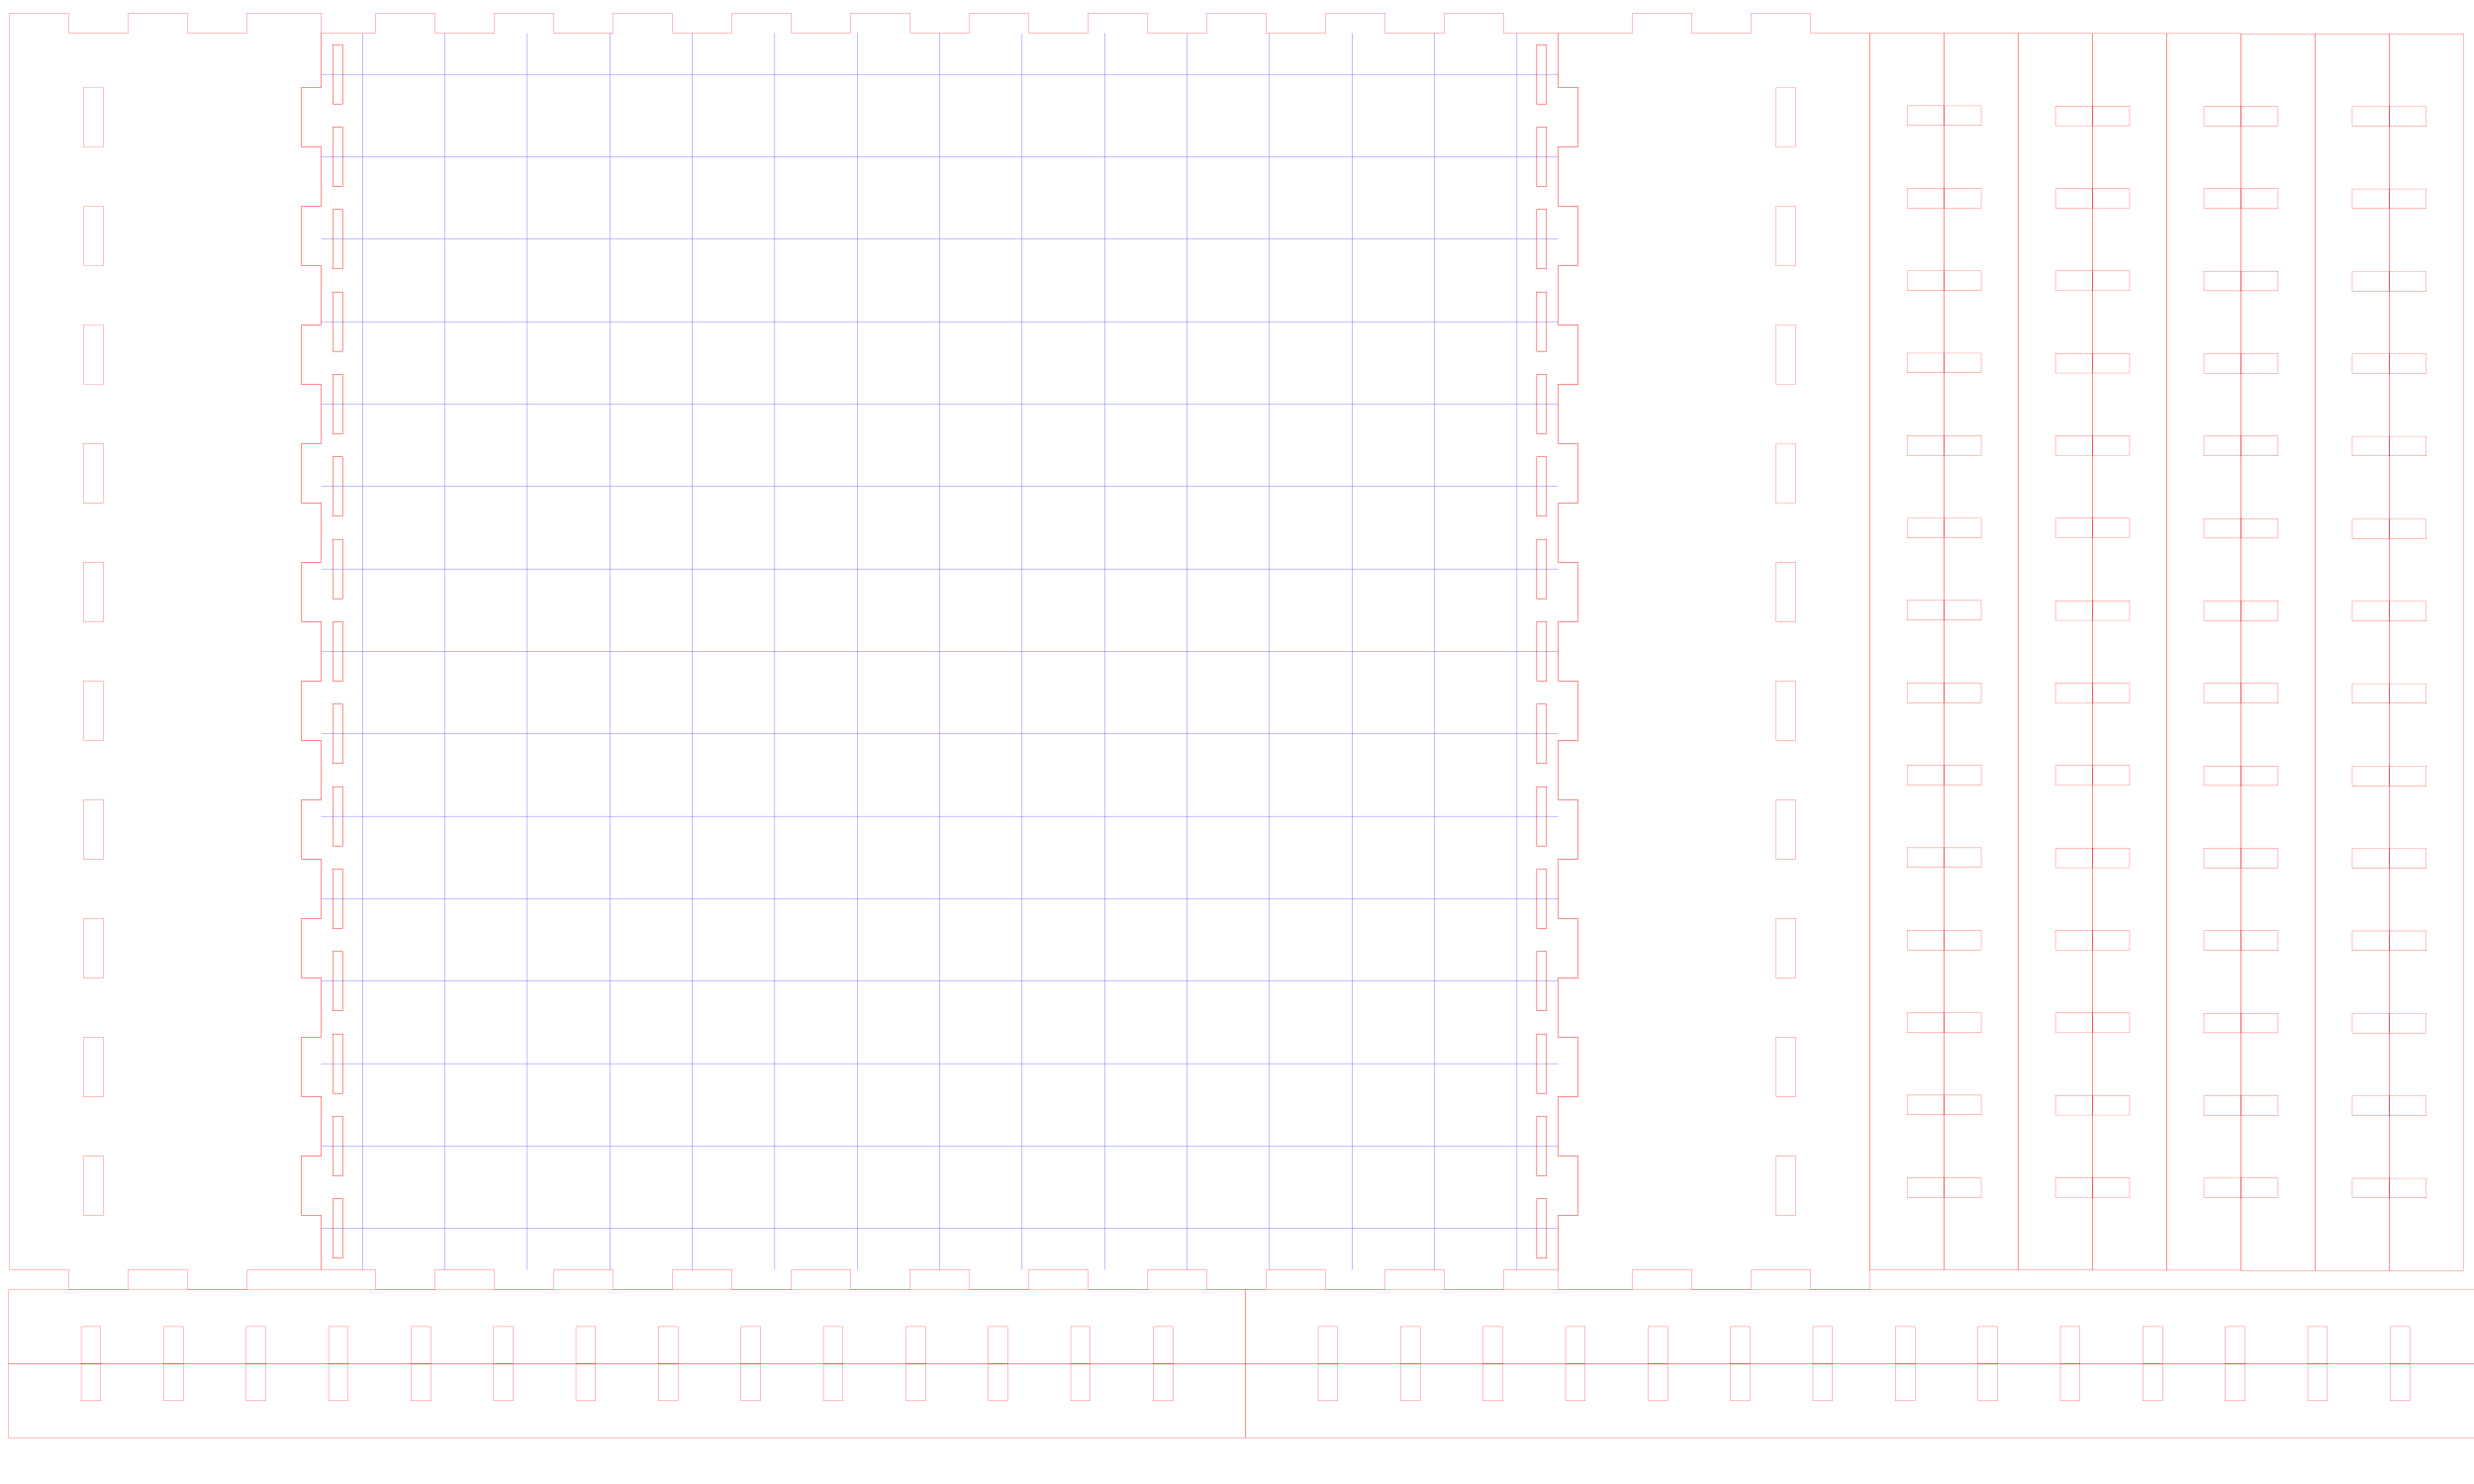 <?xml version="1.0" encoding="UTF-8" standalone="no"?>
<!-- Created with Inkscape (http://www.inkscape.org/) -->

<svg
   xmlns:dc="http://purl.org/dc/elements/1.1/"
   xmlns:cc="http://creativecommons.org/ns#"
   xmlns:rdf="http://www.w3.org/1999/02/22-rdf-syntax-ns#"
   xmlns:svg="http://www.w3.org/2000/svg"
   xmlns="http://www.w3.org/2000/svg"
   xmlns:sodipodi="http://sodipodi.sourceforge.net/DTD/sodipodi-0.dtd"
   xmlns:inkscape="http://www.inkscape.org/namespaces/inkscape"
   width="500mm"
   height="300mm"
   viewBox="0 0 500 300"
   version="1.1"
   id="svg2473"
   inkscape:version="0.92.3 (2405546, 2018-03-11)"
   sodipodi:docname="Box4mmP2.svg">
  <defs
     id="defs2467" />
  <sodipodi:namedview
     id="base"
     pagecolor="#ffffff"
     bordercolor="#666666"
     borderopacity="1.0"
     inkscape:pageopacity="0.0"
     inkscape:pageshadow="2"
     inkscape:zoom="0.49497475"
     inkscape:cx="722.80337"
     inkscape:cy="691.1331"
     inkscape:document-units="mm"
     inkscape:current-layer="layer1"
     showgrid="false"
     inkscape:window-width="1920"
     inkscape:window-height="1011"
     inkscape:window-x="1600"
     inkscape:window-y="0"
     inkscape:window-maximized="1" />
  <g
     inkscape:label="Layer 1"
     inkscape:groupmode="layer"
     id="layer1"
     transform="translate(0,3)">
    <path
       d="m 377.916,3.683 h -12 V -0.317 H 353.916 V 3.683 h -12 V -0.317 H 329.916 V 3.683 H 314.916 V 14.683 h 4 v 12 h -4 v 12 h 4 v 12 h -4 v 12 h 4 v 12 h -4 v 12 h 4 v 12 h -4 v 12 h 4 v 12 h -4 v 12 h 4 v 12 h -4 v 12 h 4 v 12 h -4 v 12 h 4 v 12 h -4 v 12 h 4 v 12 h -4 v 12 h 4 v 12 h -4 v 15 l 15,1.8e-4 v -4 l 12,8e-5 v 4 h 12 v -4 h 12 v 4 h 12 z"
       id="right_outsideCutPath-6-3-7"
       style="font-size:12px;fill:none;fill-opacity:0.172;fill-rule:evenodd;stroke:#ff0000;stroke-width:0.05;stroke-linecap:round;stroke-miterlimit:4;stroke-dasharray:none"
       inkscape:connector-curvature="0"
       sodipodi:nodetypes="ccccccccccccccccccccccccccccccccccccccccccccccccccccccccccccc" />
    <rect
       style="fill:none;fill-opacity:0.172;stroke:#ff0000;stroke-width:0.05;stroke-miterlimit:4;stroke-dasharray:none;stroke-opacity:1"
       id="rect1494-67-6"
       width="12"
       height="3.992"
       x="14.687"
       y="-362.937"
       transform="rotate(90)" />
    <rect
       style="fill:none;fill-opacity:0.172;stroke:#ff0000;stroke-width:0.05;stroke-miterlimit:4;stroke-dasharray:none;stroke-opacity:1"
       id="rect1494-2-5-5"
       width="12"
       height="3.992"
       x="38.686"
       y="-362.937"
       transform="rotate(90)" />
    <rect
       style="fill:none;fill-opacity:0.172;stroke:#ff0000;stroke-width:0.05;stroke-miterlimit:4;stroke-dasharray:none;stroke-opacity:1"
       id="rect1494-9-3-6"
       width="12"
       height="3.992"
       x="62.686"
       y="-362.937"
       transform="rotate(90)" />
    <rect
       style="fill:none;fill-opacity:0.172;stroke:#ff0000;stroke-width:0.05;stroke-miterlimit:4;stroke-dasharray:none;stroke-opacity:1"
       id="rect1494-2-1-5-9"
       width="12"
       height="3.992"
       x="86.685"
       y="-362.937"
       transform="rotate(90)" />
    <rect
       style="fill:none;fill-opacity:0.172;stroke:#ff0000;stroke-width:0.05;stroke-miterlimit:4;stroke-dasharray:none;stroke-opacity:1"
       id="rect1494-27-6-3"
       width="12"
       height="3.992"
       x="110.684"
       y="-362.937"
       transform="rotate(90)" />
    <rect
       style="fill:none;fill-opacity:0.172;stroke:#ff0000;stroke-width:0.05;stroke-miterlimit:4;stroke-dasharray:none;stroke-opacity:1"
       id="rect1494-2-0-2-7"
       width="12"
       height="3.992"
       x="134.683"
       y="-362.937"
       transform="rotate(90)" />
    <rect
       style="fill:none;fill-opacity:0.172;stroke:#ff0000;stroke-width:0.05;stroke-miterlimit:4;stroke-dasharray:none;stroke-opacity:1"
       id="rect1494-9-9-9-4"
       width="12"
       height="3.992"
       x="158.682"
       y="-362.937"
       transform="rotate(90)" />
    <rect
       style="fill:none;fill-opacity:0.172;stroke:#ff0000;stroke-width:0.05;stroke-miterlimit:4;stroke-dasharray:none;stroke-opacity:1"
       id="rect1494-2-1-3-1-5"
       width="12"
       height="3.992"
       x="182.682"
       y="-362.937"
       transform="rotate(90)" />
    <rect
       style="fill:none;fill-opacity:0.172;stroke:#ff0000;stroke-width:0.05;stroke-miterlimit:4;stroke-dasharray:none;stroke-opacity:1"
       id="rect1494-6-2-2"
       width="12"
       height="3.992"
       x="206.681"
       y="-362.937"
       transform="rotate(90)" />
    <rect
       style="fill:none;fill-opacity:0.172;stroke:#ff0000;stroke-width:0.05;stroke-miterlimit:4;stroke-dasharray:none;stroke-opacity:1"
       id="rect1494-2-06-7-5"
       width="12"
       height="3.992"
       x="230.68"
       y="-362.937"
       transform="rotate(90)" />
    <path
       d="M 64.916,3.683 V 14.683 h -4 v 12 h 4 v 12 h -4 v 12 h 4 v 12 h -4 v 12 h 4 v 12 h -4 v 12 h 4 v 12 h -4 v 12 h 4 v 12 h -4 v 12 h 4 v 12 h -4 v 12 h 4 v 12 h -4 v 12 h 4 v 12 h -4 v 12 h 4 v 12 h -4 v 12 h 4 v 11 h 11 l -1.39e-4,4 h 12 l 1.39e-4,-4 h 12 l -1.4e-4,4 h 12 l 1.4e-4,-4 h 12 l -1.4e-4,4 h 12 l 1.4e-4,-4 h 12 l -1.4e-4,4 h 12 l 1.4e-4,-4 h 12 l -1.4e-4,4 h 12 l 1.4e-4,-4 h 12 l -1.4e-4,4 h 12 l 1.4e-4,-4 h 12 l -1.4e-4,4 h 12 l 1.4e-4,-4 h 12 l -1.4e-4,4 h 12 l 1.4e-4,-4 h 12 l -1.4e-4,4 h 12 l 1.4e-4,-4 h 12 l -1.4e-4,4 h 12 l 1.4e-4,-4 h 11 v -11 h 4 v -12 h -4 v -12 h 4 v -12 h -4 v -12 h 4 v -12 h -4 v -12 h 4 v -12 h -4 v -12 h 4 v -12 h -4 v -12 h 4 v -12 h -4 V 98.683 h 4 V 86.683 h -4 v -12 h 4 v -12 h -4 v -12 h 4 V 38.683 h -4 V 26.683 h 4 v -12 h -4 V 3.683 h -11 v -4 h -12 V 3.683 h -12 v -4 h -12 V 3.683 h -12 v -4 h -12 V 3.683 h -12 V -0.317 H 219.916 V 3.683 h -12 v -4 h -12 V 3.683 h -12 v -4 h -12 V 3.683 h -12 V -0.317 H 147.916 V 3.683 h -12 v -4 h -12 V 3.683 h -12 V -0.317 H 99.916 V 3.683 H 87.916 v -4 h -12 V 3.683 Z"
       id="bottom_outsideCutPath"
       style="font-size:12px;fill:none;fill-opacity:0.137;fill-rule:evenodd;stroke:#ff0000;stroke-width:0.05;stroke-linecap:round;stroke-miterlimit:4;stroke-dasharray:none"
       inkscape:connector-curvature="0"
       sodipodi:nodetypes="ccccccccccccccccccccccccccccccccccccccccccccccccccccccccccccccccccccccccccccccccccccccccccccccccccccccccccccccccccccccccccccccccccccccccccccccccccccccccccccccccccccc" />
    <path
       style="fill:none;fill-opacity:0.137;stroke:#0000ff;stroke-width:0.05;stroke-linecap:butt;stroke-linejoin:miter;stroke-opacity:1;stroke-miterlimit:4;stroke-dasharray:none"
       d="M 89.916,253.683 V 3.683"
       id="path1155"
       inkscape:connector-curvature="0" />
    <path
       style="fill:none;fill-opacity:0.137;stroke:#0000ff;stroke-width:0.05;stroke-linecap:butt;stroke-linejoin:miter;stroke-opacity:1;stroke-miterlimit:4;stroke-dasharray:none"
       d="m 106.583,3.683 v 250 0"
       id="path1157"
       inkscape:connector-curvature="0" />
    <path
       style="fill:none;fill-opacity:0.137;stroke:#0000ff;stroke-width:0.05;stroke-linecap:butt;stroke-linejoin:miter;stroke-opacity:1;stroke-miterlimit:4;stroke-dasharray:none"
       d="m 123.249,3.683 v 250 0"
       id="path1157-6"
       inkscape:connector-curvature="0" />
    <path
       style="fill:none;fill-opacity:0.137;stroke:#0000ff;stroke-width:0.05;stroke-linecap:butt;stroke-linejoin:miter;stroke-opacity:1;stroke-miterlimit:4;stroke-dasharray:none"
       d="m 139.916,3.683 v 250 0"
       id="path1157-6-5"
       inkscape:connector-curvature="0" />
    <path
       style="fill:none;fill-opacity:0.137;stroke:#0000ff;stroke-width:0.05;stroke-linecap:butt;stroke-linejoin:miter;stroke-opacity:1;stroke-miterlimit:4;stroke-dasharray:none"
       d="m 156.583,3.683 v 250 0"
       id="path1157-6-5-2"
       inkscape:connector-curvature="0" />
    <path
       style="fill:none;fill-opacity:0.137;stroke:#0000ff;stroke-width:0.05;stroke-linecap:butt;stroke-linejoin:miter;stroke-opacity:1;stroke-miterlimit:4;stroke-dasharray:none"
       d="m 173.249,3.683 v 250 0"
       id="path1157-1"
       inkscape:connector-curvature="0" />
    <path
       style="fill:none;fill-opacity:0.137;stroke:#0000ff;stroke-width:0.05;stroke-linecap:butt;stroke-linejoin:miter;stroke-opacity:1;stroke-miterlimit:4;stroke-dasharray:none"
       d="m 189.916,3.683 v 250 0"
       id="path1157-6-2"
       inkscape:connector-curvature="0" />
    <path
       style="fill:none;fill-opacity:0.137;stroke:#0000ff;stroke-width:0.05;stroke-linecap:butt;stroke-linejoin:miter;stroke-opacity:1;stroke-miterlimit:4;stroke-dasharray:none"
       d="m 206.583,3.683 v 250 0"
       id="path1157-6-5-7"
       inkscape:connector-curvature="0" />
    <path
       style="fill:none;fill-opacity:0.137;stroke:#0000ff;stroke-width:0.05;stroke-linecap:butt;stroke-linejoin:miter;stroke-opacity:1;stroke-miterlimit:4;stroke-dasharray:none"
       d="m 223.249,3.683 v 250 0"
       id="path1157-6-5-2-0"
       inkscape:connector-curvature="0" />
    <path
       style="fill:none;fill-opacity:0.137;stroke:#0000ff;stroke-width:0.05;stroke-linecap:butt;stroke-linejoin:miter;stroke-opacity:1;stroke-miterlimit:4;stroke-dasharray:none"
       d="m 239.916,3.683 v 250 0"
       id="path1157-3"
       inkscape:connector-curvature="0" />
    <path
       style="fill:none;fill-opacity:0.137;stroke:#0000ff;stroke-width:0.05;stroke-linecap:butt;stroke-linejoin:miter;stroke-opacity:1;stroke-miterlimit:4;stroke-dasharray:none"
       d="m 256.583,3.683 v 250 0"
       id="path1157-6-6"
       inkscape:connector-curvature="0" />
    <path
       style="fill:none;fill-opacity:0.137;stroke:#0000ff;stroke-width:0.05;stroke-linecap:butt;stroke-linejoin:miter;stroke-opacity:1;stroke-miterlimit:4;stroke-dasharray:none"
       d="m 273.249,3.683 v 250 0"
       id="path1157-6-5-0"
       inkscape:connector-curvature="0" />
    <path
       style="fill:none;fill-opacity:0.137;stroke:#0000ff;stroke-width:0.05;stroke-linecap:butt;stroke-linejoin:miter;stroke-opacity:1;stroke-miterlimit:4;stroke-dasharray:none"
       d="m 289.916,3.683 v 250 0"
       id="path1157-6-5-2-6"
       inkscape:connector-curvature="0" />
    <path
       style="fill:none;fill-opacity:0.137;stroke:#0000ff;stroke-width:0.05;stroke-linecap:butt;stroke-linejoin:miter;stroke-opacity:1;stroke-miterlimit:4;stroke-dasharray:none"
       d="m 306.583,3.683 v 250 0"
       id="path1157-6-5-75"
       inkscape:connector-curvature="0" />
    <path
       style="fill:none;fill-opacity:0.137;stroke:#0000ff;stroke-width:0.05;stroke-linecap:butt;stroke-linejoin:miter;stroke-opacity:1;stroke-miterlimit:4;stroke-dasharray:none"
       d="M 314.916,228.684 H 64.916"
       id="path1155-2"
       inkscape:connector-curvature="0" />
    <path
       style="fill:none;fill-opacity:0.137;stroke:#0000ff;stroke-width:0.05;stroke-linecap:butt;stroke-linejoin:miter;stroke-opacity:1;stroke-miterlimit:4;stroke-dasharray:none"
       d="M 64.916,212.017 H 314.916 v 0"
       id="path1157-2"
       inkscape:connector-curvature="0" />
    <path
       style="fill:none;fill-opacity:0.137;stroke:#0000ff;stroke-width:0.05;stroke-linecap:butt;stroke-linejoin:miter;stroke-opacity:1;stroke-miterlimit:4;stroke-dasharray:none"
       d="M 64.916,195.35 H 314.916 v 0"
       id="path1157-6-8"
       inkscape:connector-curvature="0" />
    <path
       style="fill:none;fill-opacity:0.137;stroke:#0000ff;stroke-width:0.05;stroke-linecap:butt;stroke-linejoin:miter;stroke-opacity:1;stroke-miterlimit:4;stroke-dasharray:none"
       d="M 64.916,178.684 H 314.916 v 0"
       id="path1157-6-5-9"
       inkscape:connector-curvature="0" />
    <path
       style="fill:none;fill-opacity:0.137;stroke:#0000ff;stroke-width:0.05;stroke-linecap:butt;stroke-linejoin:miter;stroke-opacity:1;stroke-miterlimit:4;stroke-dasharray:none"
       d="M 64.916,162.017 H 314.916 v 0"
       id="path1157-6-5-2-7"
       inkscape:connector-curvature="0" />
    <path
       style="fill:none;fill-opacity:0.137;stroke:#0000ff;stroke-width:0.05;stroke-linecap:butt;stroke-linejoin:miter;stroke-opacity:1;stroke-miterlimit:4;stroke-dasharray:none"
       d="M 64.916,145.35 H 314.916 v 0"
       id="path1157-1-3"
       inkscape:connector-curvature="0" />
    <path
       style="fill:none;fill-opacity:0.137;stroke:#0000ff;stroke-width:0.05;stroke-linecap:butt;stroke-linejoin:miter;stroke-opacity:1;stroke-miterlimit:4;stroke-dasharray:none"
       d="M 64.916,128.684 H 314.916 v 0"
       id="path1157-6-2-6"
       inkscape:connector-curvature="0" />
    <path
       style="fill:none;fill-opacity:0.137;stroke:#0000ff;stroke-width:0.05;stroke-linecap:butt;stroke-linejoin:miter;stroke-opacity:1;stroke-miterlimit:4;stroke-dasharray:none"
       d="M 64.916,112.017 H 314.916 v 0"
       id="path1157-6-5-7-1"
       inkscape:connector-curvature="0" />
    <path
       style="fill:none;fill-opacity:0.137;stroke:#0000ff;stroke-width:0.05;stroke-linecap:butt;stroke-linejoin:miter;stroke-opacity:1;stroke-miterlimit:4;stroke-dasharray:none"
       d="M 64.916,95.35 H 314.916 v 0"
       id="path1157-6-5-2-0-2"
       inkscape:connector-curvature="0" />
    <path
       style="fill:none;fill-opacity:0.137;stroke:#0000ff;stroke-width:0.05;stroke-linecap:butt;stroke-linejoin:miter;stroke-opacity:1;stroke-miterlimit:4;stroke-dasharray:none"
       d="M 64.916,78.684 H 314.916 v 0"
       id="path1157-3-9"
       inkscape:connector-curvature="0" />
    <path
       style="fill:none;fill-opacity:0.137;stroke:#0000ff;stroke-width:0.05;stroke-linecap:butt;stroke-linejoin:miter;stroke-opacity:1;stroke-miterlimit:4;stroke-dasharray:none"
       d="M 64.916,62.017 H 314.916 v 0"
       id="path1157-6-6-3"
       inkscape:connector-curvature="0" />
    <path
       style="fill:none;fill-opacity:0.137;stroke:#0000ff;stroke-width:0.05;stroke-linecap:butt;stroke-linejoin:miter;stroke-opacity:1;stroke-miterlimit:4;stroke-dasharray:none"
       d="M 64.916,45.35 H 314.916 v 0"
       id="path1157-6-5-0-1"
       inkscape:connector-curvature="0" />
    <path
       style="fill:none;fill-opacity:0.137;stroke:#0000ff;stroke-width:0.05;stroke-linecap:butt;stroke-linejoin:miter;stroke-opacity:1;stroke-miterlimit:4;stroke-dasharray:none"
       d="M 64.916,28.684 H 314.916 v 0"
       id="path1157-6-5-2-6-9"
       inkscape:connector-curvature="0" />
    <path
       style="fill:none;fill-opacity:0.137;stroke:#0000ff;stroke-width:0.05;stroke-linecap:butt;stroke-linejoin:miter;stroke-opacity:1;stroke-miterlimit:4;stroke-dasharray:none"
       d="M 64.916,12.017 H 314.916 v 0"
       id="path1157-6-5-75-4"
       inkscape:connector-curvature="0" />
    <rect
       style="fill:none;fill-opacity:0.137;stroke:#ff0000;stroke-width:0.05;stroke-linecap:butt;stroke-miterlimit:4;stroke-dasharray:none;stroke-opacity:1"
       id="rect5047"
       width="2"
       height="12"
       x="67.25"
       y="22.683" />
    <path
       style="fill:none;fill-opacity:0.137;stroke:#0000ff;stroke-width:0.05;stroke-linecap:butt;stroke-linejoin:miter;stroke-opacity:1;stroke-miterlimit:4;stroke-dasharray:none"
       d="M 314.916,245.35 H 64.916"
       id="path1155-2-7"
       inkscape:connector-curvature="0" />
    <path
       style="fill:none;fill-opacity:0.137;stroke:#0000ff;stroke-width:0.05;stroke-linecap:butt;stroke-linejoin:miter;stroke-opacity:1;stroke-miterlimit:4;stroke-dasharray:none"
       d="M 73.249,253.683 V 3.683"
       id="path1155-4"
       inkscape:connector-curvature="0" />
    <rect
       style="fill:none;fill-opacity:0.137;stroke:#ff0000;stroke-width:0.05;stroke-linecap:butt;stroke-miterlimit:4;stroke-dasharray:none;stroke-opacity:1"
       id="rect5047-0"
       width="2"
       height="12"
       x="67.25"
       y="6.017" />
    <rect
       style="fill:none;fill-opacity:0.137;stroke:#ff0000;stroke-width:0.05;stroke-linecap:butt;stroke-miterlimit:4;stroke-dasharray:none;stroke-opacity:1"
       id="rect5047-3"
       width="2"
       height="12"
       x="67.25"
       y="39.35" />
    <rect
       style="fill:none;fill-opacity:0.137;stroke:#ff0000;stroke-width:0.05;stroke-linecap:butt;stroke-miterlimit:4;stroke-dasharray:none;stroke-opacity:1"
       id="rect5047-1"
       width="2"
       height="12"
       x="67.25"
       y="56.017" />
    <rect
       style="fill:none;fill-opacity:0.137;stroke:#ff0000;stroke-width:0.05;stroke-linecap:butt;stroke-miterlimit:4;stroke-dasharray:none;stroke-opacity:1"
       id="rect5047-3-6"
       width="2"
       height="12"
       x="67.25"
       y="72.683" />
    <rect
       style="fill:none;fill-opacity:0.137;stroke:#ff0000;stroke-width:0.05;stroke-linecap:butt;stroke-miterlimit:4;stroke-dasharray:none;stroke-opacity:1"
       id="rect5047-32"
       width="2"
       height="12"
       x="67.25"
       y="89.35" />
    <rect
       style="fill:none;fill-opacity:0.137;stroke:#ff0000;stroke-width:0.05;stroke-linecap:butt;stroke-miterlimit:4;stroke-dasharray:none;stroke-opacity:1"
       id="rect5047-3-61"
       width="2"
       height="12"
       x="67.25"
       y="106.017" />
    <rect
       style="fill:none;fill-opacity:0.137;stroke:#ff0000;stroke-width:0.05;stroke-linecap:butt;stroke-miterlimit:4;stroke-dasharray:none;stroke-opacity:1"
       id="rect5047-1-5"
       width="2"
       height="12"
       x="67.25"
       y="122.683" />
    <rect
       style="fill:none;fill-opacity:0.137;stroke:#ff0000;stroke-width:0.05;stroke-linecap:butt;stroke-miterlimit:4;stroke-dasharray:none;stroke-opacity:1"
       id="rect5047-3-6-5"
       width="2"
       height="12"
       x="67.25"
       y="139.35" />
    <rect
       style="fill:none;fill-opacity:0.137;stroke:#ff0000;stroke-width:0.05;stroke-linecap:butt;stroke-miterlimit:4;stroke-dasharray:none;stroke-opacity:1"
       id="rect5047-1-6"
       width="2"
       height="12"
       x="67.25"
       y="156.017" />
    <rect
       style="fill:none;fill-opacity:0.137;stroke:#ff0000;stroke-width:0.05;stroke-linecap:butt;stroke-miterlimit:4;stroke-dasharray:none;stroke-opacity:1"
       id="rect5047-3-6-9"
       width="2"
       height="12"
       x="67.25"
       y="172.683" />
    <rect
       style="fill:none;fill-opacity:0.137;stroke:#ff0000;stroke-width:0.05;stroke-linecap:butt;stroke-miterlimit:4;stroke-dasharray:none;stroke-opacity:1"
       id="rect5047-32-3"
       width="2"
       height="12"
       x="67.25"
       y="189.35" />
    <rect
       style="fill:none;fill-opacity:0.137;stroke:#ff0000;stroke-width:0.05;stroke-linecap:butt;stroke-miterlimit:4;stroke-dasharray:none;stroke-opacity:1"
       id="rect5047-3-61-7"
       width="2"
       height="12"
       x="67.25"
       y="206.017" />
    <rect
       style="fill:none;fill-opacity:0.137;stroke:#ff0000;stroke-width:0.05;stroke-linecap:butt;stroke-miterlimit:4;stroke-dasharray:none;stroke-opacity:1"
       id="rect5047-1-5-4"
       width="2"
       height="12"
       x="67.25"
       y="222.683" />
    <rect
       style="fill:none;fill-opacity:0.137;stroke:#ff0000;stroke-width:0.05;stroke-linecap:butt;stroke-miterlimit:4;stroke-dasharray:none;stroke-opacity:1"
       id="rect5047-3-6-5-5"
       width="2"
       height="12"
       x="67.25"
       y="239.35" />
    <rect
       style="fill:none;fill-opacity:0.137;stroke:#ff0000;stroke-width:0.05;stroke-linecap:butt;stroke-miterlimit:4;stroke-dasharray:none;stroke-opacity:1"
       id="rect5047-2"
       width="2"
       height="12"
       x="67.25"
       y="22.683" />
    <rect
       style="fill:none;fill-opacity:0.137;stroke:#ff0000;stroke-width:0.05;stroke-linecap:butt;stroke-miterlimit:4;stroke-dasharray:none;stroke-opacity:1"
       id="rect5047-0-5"
       width="2"
       height="12"
       x="67.25"
       y="6.017" />
    <rect
       style="fill:none;fill-opacity:0.137;stroke:#ff0000;stroke-width:0.05;stroke-linecap:butt;stroke-miterlimit:4;stroke-dasharray:none;stroke-opacity:1"
       id="rect5047-3-4"
       width="2"
       height="12"
       x="67.25"
       y="39.35" />
    <rect
       style="fill:none;fill-opacity:0.137;stroke:#ff0000;stroke-width:0.05;stroke-linecap:butt;stroke-miterlimit:4;stroke-dasharray:none;stroke-opacity:1"
       id="rect5047-1-7"
       width="2"
       height="12"
       x="67.25"
       y="56.017" />
    <rect
       style="fill:none;fill-opacity:0.137;stroke:#ff0000;stroke-width:0.05;stroke-linecap:butt;stroke-miterlimit:4;stroke-dasharray:none;stroke-opacity:1"
       id="rect5047-3-6-4"
       width="2"
       height="12"
       x="67.25"
       y="72.683" />
    <rect
       style="fill:none;fill-opacity:0.137;stroke:#ff0000;stroke-width:0.05;stroke-linecap:butt;stroke-miterlimit:4;stroke-dasharray:none;stroke-opacity:1"
       id="rect5047-32-4"
       width="2"
       height="12"
       x="67.25"
       y="89.35" />
    <rect
       style="fill:none;fill-opacity:0.137;stroke:#ff0000;stroke-width:0.05;stroke-linecap:butt;stroke-miterlimit:4;stroke-dasharray:none;stroke-opacity:1"
       id="rect5047-3-61-3"
       width="2"
       height="12"
       x="67.25"
       y="106.017" />
    <rect
       style="fill:none;fill-opacity:0.137;stroke:#ff0000;stroke-width:0.05;stroke-linecap:butt;stroke-miterlimit:4;stroke-dasharray:none;stroke-opacity:1"
       id="rect5047-1-5-0"
       width="2"
       height="12"
       x="67.25"
       y="122.683" />
    <rect
       style="fill:none;fill-opacity:0.137;stroke:#ff0000;stroke-width:0.05;stroke-linecap:butt;stroke-miterlimit:4;stroke-dasharray:none;stroke-opacity:1"
       id="rect5047-3-6-5-7"
       width="2"
       height="12"
       x="67.25"
       y="139.35" />
    <rect
       style="fill:none;fill-opacity:0.137;stroke:#ff0000;stroke-width:0.05;stroke-linecap:butt;stroke-miterlimit:4;stroke-dasharray:none;stroke-opacity:1"
       id="rect5047-1-6-8"
       width="2"
       height="12"
       x="67.25"
       y="156.017" />
    <rect
       style="fill:none;fill-opacity:0.137;stroke:#ff0000;stroke-width:0.05;stroke-linecap:butt;stroke-miterlimit:4;stroke-dasharray:none;stroke-opacity:1"
       id="rect5047-3-6-9-6"
       width="2"
       height="12"
       x="67.25"
       y="172.683" />
    <rect
       style="fill:none;fill-opacity:0.137;stroke:#ff0000;stroke-width:0.05;stroke-linecap:butt;stroke-miterlimit:4;stroke-dasharray:none;stroke-opacity:1"
       id="rect5047-32-3-8"
       width="2"
       height="12"
       x="67.25"
       y="189.35" />
    <rect
       style="fill:none;fill-opacity:0.137;stroke:#ff0000;stroke-width:0.05;stroke-linecap:butt;stroke-miterlimit:4;stroke-dasharray:none;stroke-opacity:1"
       id="rect5047-3-61-7-8"
       width="2"
       height="12"
       x="67.25"
       y="206.017" />
    <rect
       style="fill:none;fill-opacity:0.137;stroke:#ff0000;stroke-width:0.05;stroke-linecap:butt;stroke-miterlimit:4;stroke-dasharray:none;stroke-opacity:1"
       id="rect5047-1-5-4-4"
       width="2"
       height="12"
       x="67.25"
       y="222.683" />
    <rect
       style="fill:none;fill-opacity:0.137;stroke:#ff0000;stroke-width:0.05;stroke-linecap:butt;stroke-miterlimit:4;stroke-dasharray:none;stroke-opacity:1"
       id="rect5047-3-6-5-5-3"
       width="2"
       height="12"
       x="67.25"
       y="239.35" />
    <rect
       style="fill:none;fill-opacity:0.137;stroke:#ff0000;stroke-width:0.05;stroke-linecap:butt;stroke-miterlimit:4;stroke-dasharray:none;stroke-opacity:1"
       id="rect5047-14"
       width="2"
       height="12"
       x="310.583"
       y="22.683" />
    <rect
       style="fill:none;fill-opacity:0.137;stroke:#ff0000;stroke-width:0.05;stroke-linecap:butt;stroke-miterlimit:4;stroke-dasharray:none;stroke-opacity:1"
       id="rect5047-0-9"
       width="2"
       height="12"
       x="310.583"
       y="6.017" />
    <rect
       style="fill:none;fill-opacity:0.137;stroke:#ff0000;stroke-width:0.05;stroke-linecap:butt;stroke-miterlimit:4;stroke-dasharray:none;stroke-opacity:1"
       id="rect5047-3-2"
       width="2"
       height="12"
       x="310.583"
       y="39.35" />
    <rect
       style="fill:none;fill-opacity:0.137;stroke:#ff0000;stroke-width:0.05;stroke-linecap:butt;stroke-miterlimit:4;stroke-dasharray:none;stroke-opacity:1"
       id="rect5047-1-0"
       width="2"
       height="12"
       x="310.583"
       y="56.017" />
    <rect
       style="fill:none;fill-opacity:0.137;stroke:#ff0000;stroke-width:0.05;stroke-linecap:butt;stroke-miterlimit:4;stroke-dasharray:none;stroke-opacity:1"
       id="rect5047-3-6-6"
       width="2"
       height="12"
       x="310.583"
       y="72.683" />
    <rect
       style="fill:none;fill-opacity:0.137;stroke:#ff0000;stroke-width:0.05;stroke-linecap:butt;stroke-miterlimit:4;stroke-dasharray:none;stroke-opacity:1"
       id="rect5047-32-8"
       width="2"
       height="12"
       x="310.583"
       y="89.35" />
    <rect
       style="fill:none;fill-opacity:0.137;stroke:#ff0000;stroke-width:0.05;stroke-linecap:butt;stroke-miterlimit:4;stroke-dasharray:none;stroke-opacity:1"
       id="rect5047-3-61-9"
       width="2"
       height="12"
       x="310.583"
       y="106.017" />
    <rect
       style="fill:none;fill-opacity:0.137;stroke:#ff0000;stroke-width:0.05;stroke-linecap:butt;stroke-miterlimit:4;stroke-dasharray:none;stroke-opacity:1"
       id="rect5047-1-5-2"
       width="2"
       height="12"
       x="310.583"
       y="122.683" />
    <rect
       style="fill:none;fill-opacity:0.137;stroke:#ff0000;stroke-width:0.05;stroke-linecap:butt;stroke-miterlimit:4;stroke-dasharray:none;stroke-opacity:1"
       id="rect5047-3-6-5-6"
       width="2"
       height="12"
       x="310.583"
       y="139.35" />
    <rect
       style="fill:none;fill-opacity:0.137;stroke:#ff0000;stroke-width:0.05;stroke-linecap:butt;stroke-miterlimit:4;stroke-dasharray:none;stroke-opacity:1"
       id="rect5047-1-6-6"
       width="2"
       height="12"
       x="310.583"
       y="156.017" />
    <rect
       style="fill:none;fill-opacity:0.137;stroke:#ff0000;stroke-width:0.05;stroke-linecap:butt;stroke-miterlimit:4;stroke-dasharray:none;stroke-opacity:1"
       id="rect5047-3-6-9-4"
       width="2"
       height="12"
       x="310.583"
       y="172.683" />
    <rect
       style="fill:none;fill-opacity:0.137;stroke:#ff0000;stroke-width:0.05;stroke-linecap:butt;stroke-miterlimit:4;stroke-dasharray:none;stroke-opacity:1"
       id="rect5047-32-3-9"
       width="2"
       height="12"
       x="310.583"
       y="189.35" />
    <rect
       style="fill:none;fill-opacity:0.137;stroke:#ff0000;stroke-width:0.05;stroke-linecap:butt;stroke-miterlimit:4;stroke-dasharray:none;stroke-opacity:1"
       id="rect5047-3-61-7-5"
       width="2"
       height="12"
       x="310.583"
       y="206.017" />
    <rect
       style="fill:none;fill-opacity:0.137;stroke:#ff0000;stroke-width:0.05;stroke-linecap:butt;stroke-miterlimit:4;stroke-dasharray:none;stroke-opacity:1"
       id="rect5047-1-5-4-0"
       width="2"
       height="12"
       x="310.583"
       y="222.683" />
    <rect
       style="fill:none;fill-opacity:0.137;stroke:#ff0000;stroke-width:0.05;stroke-linecap:butt;stroke-miterlimit:4;stroke-dasharray:none;stroke-opacity:1"
       id="rect5047-3-6-5-5-4"
       width="2"
       height="12"
       x="310.583"
       y="239.35" />
    <rect
       style="fill:none;fill-opacity:0.137;stroke:#ff0000;stroke-width:0.05;stroke-linecap:butt;stroke-miterlimit:4;stroke-dasharray:none;stroke-opacity:1"
       id="rect5047-2-8"
       width="2"
       height="12"
       x="310.583"
       y="22.683" />
    <rect
       style="fill:none;fill-opacity:0.137;stroke:#ff0000;stroke-width:0.05;stroke-linecap:butt;stroke-miterlimit:4;stroke-dasharray:none;stroke-opacity:1"
       id="rect5047-0-5-7"
       width="2"
       height="12"
       x="310.583"
       y="6.017" />
    <rect
       style="fill:none;fill-opacity:0.137;stroke:#ff0000;stroke-width:0.05;stroke-linecap:butt;stroke-miterlimit:4;stroke-dasharray:none;stroke-opacity:1"
       id="rect5047-3-4-1"
       width="2"
       height="12"
       x="310.583"
       y="39.35" />
    <rect
       style="fill:none;fill-opacity:0.137;stroke:#ff0000;stroke-width:0.05;stroke-linecap:butt;stroke-miterlimit:4;stroke-dasharray:none;stroke-opacity:1"
       id="rect5047-1-7-7"
       width="2"
       height="12"
       x="310.583"
       y="56.017" />
    <rect
       style="fill:none;fill-opacity:0.137;stroke:#ff0000;stroke-width:0.05;stroke-linecap:butt;stroke-miterlimit:4;stroke-dasharray:none;stroke-opacity:1"
       id="rect5047-3-6-4-2"
       width="2"
       height="12"
       x="310.583"
       y="72.683" />
    <rect
       style="fill:none;fill-opacity:0.137;stroke:#ff0000;stroke-width:0.05;stroke-linecap:butt;stroke-miterlimit:4;stroke-dasharray:none;stroke-opacity:1"
       id="rect5047-32-4-7"
       width="2"
       height="12"
       x="310.583"
       y="89.35" />
    <rect
       style="fill:none;fill-opacity:0.137;stroke:#ff0000;stroke-width:0.05;stroke-linecap:butt;stroke-miterlimit:4;stroke-dasharray:none;stroke-opacity:1"
       id="rect5047-3-61-3-2"
       width="2"
       height="12"
       x="310.583"
       y="106.017" />
    <rect
       style="fill:none;fill-opacity:0.137;stroke:#ff0000;stroke-width:0.05;stroke-linecap:butt;stroke-miterlimit:4;stroke-dasharray:none;stroke-opacity:1"
       id="rect5047-1-5-0-2"
       width="2"
       height="12"
       x="310.583"
       y="122.683" />
    <rect
       style="fill:none;fill-opacity:0.137;stroke:#ff0000;stroke-width:0.05;stroke-linecap:butt;stroke-miterlimit:4;stroke-dasharray:none;stroke-opacity:1"
       id="rect5047-3-6-5-7-6"
       width="2"
       height="12"
       x="310.583"
       y="139.35" />
    <rect
       style="fill:none;fill-opacity:0.137;stroke:#ff0000;stroke-width:0.05;stroke-linecap:butt;stroke-miterlimit:4;stroke-dasharray:none;stroke-opacity:1"
       id="rect5047-1-6-8-1"
       width="2"
       height="12"
       x="310.583"
       y="156.017" />
    <rect
       style="fill:none;fill-opacity:0.137;stroke:#ff0000;stroke-width:0.05;stroke-linecap:butt;stroke-miterlimit:4;stroke-dasharray:none;stroke-opacity:1"
       id="rect5047-3-6-9-6-0"
       width="2"
       height="12"
       x="310.583"
       y="172.683" />
    <rect
       style="fill:none;fill-opacity:0.137;stroke:#ff0000;stroke-width:0.05;stroke-linecap:butt;stroke-miterlimit:4;stroke-dasharray:none;stroke-opacity:1"
       id="rect5047-32-3-8-6"
       width="2"
       height="12"
       x="310.583"
       y="189.35" />
    <rect
       style="fill:none;fill-opacity:0.137;stroke:#ff0000;stroke-width:0.05;stroke-linecap:butt;stroke-miterlimit:4;stroke-dasharray:none;stroke-opacity:1"
       id="rect5047-3-61-7-8-1"
       width="2"
       height="12"
       x="310.583"
       y="206.017" />
    <rect
       style="fill:none;fill-opacity:0.137;stroke:#ff0000;stroke-width:0.05;stroke-linecap:butt;stroke-miterlimit:4;stroke-dasharray:none;stroke-opacity:1"
       id="rect5047-1-5-4-4-5"
       width="2"
       height="12"
       x="310.583"
       y="222.683" />
    <rect
       style="fill:none;fill-opacity:0.137;stroke:#ff0000;stroke-width:0.05;stroke-linecap:butt;stroke-miterlimit:4;stroke-dasharray:none;stroke-opacity:1"
       id="rect5047-3-6-5-5-3-9"
       width="2"
       height="12"
       x="310.583"
       y="239.35" />
    <rect
       style="fill:none;fill-opacity:0.172;stroke:#ff0000;stroke-width:0.05;stroke-miterlimit:4;stroke-dasharray:none;stroke-opacity:1"
       id="rect2124-4-9-3-4-4"
       width="250"
       height="15"
       x="-253.733"
       y="392.908"
       transform="rotate(-90)" />
    <rect
       style="fill:none;fill-opacity:0.172;stroke:#ff0000;stroke-width:0.05;stroke-miterlimit:4;stroke-dasharray:none;stroke-opacity:1"
       id="rect2126-5-92-7-3-3-7"
       width="3.967"
       height="7.492"
       x="-239.025"
       y="392.912"
       transform="rotate(-90)" />
    <rect
       style="fill:none;fill-opacity:0.172;stroke:#ff0000;stroke-width:0.05;stroke-miterlimit:4;stroke-dasharray:none;stroke-opacity:1"
       id="rect2126-5-5-0-53-8-5-4"
       width="3.967"
       height="7.492"
       x="-222.358"
       y="392.912"
       transform="rotate(-90)" />
    <rect
       style="fill:none;fill-opacity:0.172;stroke:#ff0000;stroke-width:0.05;stroke-miterlimit:4;stroke-dasharray:none;stroke-opacity:1"
       id="rect2126-5-7-6-8-0-1-4"
       width="3.967"
       height="7.492"
       x="-205.692"
       y="392.912"
       transform="rotate(-90)" />
    <rect
       style="fill:none;fill-opacity:0.172;stroke:#ff0000;stroke-width:0.05;stroke-miterlimit:4;stroke-dasharray:none;stroke-opacity:1"
       id="rect2126-5-5-6-8-83-5-7-3"
       width="3.967"
       height="7.492"
       x="-189.025"
       y="392.912"
       transform="rotate(-90)" />
    <rect
       style="fill:none;fill-opacity:0.172;stroke:#ff0000;stroke-width:0.05;stroke-miterlimit:4;stroke-dasharray:none;stroke-opacity:1"
       id="rect2126-5-9-9-1-6-4-0"
       width="3.967"
       height="7.492"
       x="-172.358"
       y="392.912"
       transform="rotate(-90)" />
    <rect
       style="fill:none;fill-opacity:0.172;stroke:#ff0000;stroke-width:0.05;stroke-miterlimit:4;stroke-dasharray:none;stroke-opacity:1"
       id="rect2126-5-5-3-2-89-6-3-7"
       width="3.967"
       height="7.492"
       x="-155.691"
       y="392.912"
       transform="rotate(-90)" />
    <rect
       style="fill:none;fill-opacity:0.172;stroke:#ff0000;stroke-width:0.05;stroke-miterlimit:4;stroke-dasharray:none;stroke-opacity:1"
       id="rect2126-5-7-7-6-6-4-1-8"
       width="3.967"
       height="7.492"
       x="-139.025"
       y="392.912"
       transform="rotate(-90)" />
    <rect
       style="fill:none;fill-opacity:0.172;stroke:#ff0000;stroke-width:0.05;stroke-miterlimit:4;stroke-dasharray:none;stroke-opacity:1"
       id="rect2126-5-5-6-4-6-4-0-4-6"
       width="3.967"
       height="7.492"
       x="-122.358"
       y="392.912"
       transform="rotate(-90)" />
    <rect
       style="fill:none;fill-opacity:0.172;stroke:#ff0000;stroke-width:0.05;stroke-miterlimit:4;stroke-dasharray:none;stroke-opacity:1"
       id="rect2126-5-54-4-33-0-6-8"
       width="3.967"
       height="7.492"
       x="-105.692"
       y="392.912"
       transform="rotate(-90)" />
    <rect
       style="fill:none;fill-opacity:0.172;stroke:#ff0000;stroke-width:0.05;stroke-miterlimit:4;stroke-dasharray:none;stroke-opacity:1"
       id="rect2126-5-5-7-9-3-4-9-8"
       width="3.967"
       height="7.492"
       x="-89.025"
       y="392.912"
       transform="rotate(-90)" />
    <rect
       style="fill:none;fill-opacity:0.172;stroke:#ff0000;stroke-width:0.05;stroke-miterlimit:4;stroke-dasharray:none;stroke-opacity:1"
       id="rect2126-5-7-4-5-8-6-4-4"
       width="3.967"
       height="7.492"
       x="-72.359"
       y="392.912"
       transform="rotate(-90)" />
    <rect
       style="fill:none;fill-opacity:0.172;stroke:#ff0000;stroke-width:0.05;stroke-miterlimit:4;stroke-dasharray:none;stroke-opacity:1"
       id="rect2126-5-5-6-43-0-6-2-2-3"
       width="3.967"
       height="7.492"
       x="-55.692"
       y="392.912"
       transform="rotate(-90)" />
    <rect
       style="fill:none;fill-opacity:0.172;stroke:#ff0000;stroke-width:0.05;stroke-miterlimit:4;stroke-dasharray:none;stroke-opacity:1"
       id="rect2126-5-5-68-4-0-6-2-1"
       width="3.967"
       height="7.492"
       x="-39.025"
       y="392.912"
       transform="rotate(-90)" />
    <rect
       style="fill:none;fill-opacity:0.172;stroke:#ff0000;stroke-width:0.05;stroke-miterlimit:4;stroke-dasharray:none;stroke-opacity:1"
       id="rect2126-5-7-8-8-48-7-6-4"
       width="3.967"
       height="7.492"
       x="-22.36"
       y="392.912"
       transform="rotate(-90)" />
    <rect
       style="fill:none;fill-opacity:0.172;stroke:#ff0000;stroke-width:0.05;stroke-miterlimit:4;stroke-dasharray:none;stroke-opacity:1"
       id="rect2124-4-9-3-4-4-9"
       width="250"
       height="15"
       x="3.683"
       y="-392.916"
       transform="rotate(90)" />
    <rect
       style="fill:none;fill-opacity:0.172;stroke:#ff0000;stroke-width:0.05;stroke-miterlimit:4;stroke-dasharray:none;stroke-opacity:1"
       id="rect2126-5-92-7-3-3-7-2"
       width="3.967"
       height="7.492"
       x="18.391"
       y="-392.912"
       transform="rotate(90)" />
    <rect
       style="fill:none;fill-opacity:0.172;stroke:#ff0000;stroke-width:0.05;stroke-miterlimit:4;stroke-dasharray:none;stroke-opacity:1"
       id="rect2126-5-5-0-53-8-5-4-0"
       width="3.967"
       height="7.492"
       x="35.058"
       y="-392.912"
       transform="rotate(90)" />
    <rect
       style="fill:none;fill-opacity:0.172;stroke:#ff0000;stroke-width:0.05;stroke-miterlimit:4;stroke-dasharray:none;stroke-opacity:1"
       id="rect2126-5-7-6-8-0-1-4-6"
       width="3.967"
       height="7.492"
       x="51.725"
       y="-392.912"
       transform="rotate(90)" />
    <rect
       style="fill:none;fill-opacity:0.172;stroke:#ff0000;stroke-width:0.05;stroke-miterlimit:4;stroke-dasharray:none;stroke-opacity:1"
       id="rect2126-5-5-6-8-83-5-7-3-8"
       width="3.967"
       height="7.492"
       x="68.392"
       y="-392.912"
       transform="rotate(90)" />
    <rect
       style="fill:none;fill-opacity:0.172;stroke:#ff0000;stroke-width:0.05;stroke-miterlimit:4;stroke-dasharray:none;stroke-opacity:1"
       id="rect2126-5-9-9-1-6-4-0-9"
       width="3.967"
       height="7.492"
       x="85.058"
       y="-392.912"
       transform="rotate(90)" />
    <rect
       style="fill:none;fill-opacity:0.172;stroke:#ff0000;stroke-width:0.05;stroke-miterlimit:4;stroke-dasharray:none;stroke-opacity:1"
       id="rect2126-5-5-3-2-89-6-3-7-2"
       width="3.967"
       height="7.492"
       x="101.725"
       y="-392.912"
       transform="rotate(90)" />
    <rect
       style="fill:none;fill-opacity:0.172;stroke:#ff0000;stroke-width:0.05;stroke-miterlimit:4;stroke-dasharray:none;stroke-opacity:1"
       id="rect2126-5-7-7-6-6-4-1-8-6"
       width="3.967"
       height="7.492"
       x="118.391"
       y="-392.912"
       transform="rotate(90)" />
    <rect
       style="fill:none;fill-opacity:0.172;stroke:#ff0000;stroke-width:0.05;stroke-miterlimit:4;stroke-dasharray:none;stroke-opacity:1"
       id="rect2126-5-5-6-4-6-4-0-4-6-6"
       width="3.967"
       height="7.492"
       x="135.058"
       y="-392.912"
       transform="rotate(90)" />
    <rect
       style="fill:none;fill-opacity:0.172;stroke:#ff0000;stroke-width:0.05;stroke-miterlimit:4;stroke-dasharray:none;stroke-opacity:1"
       id="rect2126-5-54-4-33-0-6-8-4"
       width="3.967"
       height="7.492"
       x="151.724"
       y="-392.912"
       transform="rotate(90)" />
    <rect
       style="fill:none;fill-opacity:0.172;stroke:#ff0000;stroke-width:0.05;stroke-miterlimit:4;stroke-dasharray:none;stroke-opacity:1"
       id="rect2126-5-5-7-9-3-4-9-8-9"
       width="3.967"
       height="7.492"
       x="168.391"
       y="-392.912"
       transform="rotate(90)" />
    <rect
       style="fill:none;fill-opacity:0.172;stroke:#ff0000;stroke-width:0.05;stroke-miterlimit:4;stroke-dasharray:none;stroke-opacity:1"
       id="rect2126-5-7-4-5-8-6-4-4-5"
       width="3.967"
       height="7.492"
       x="185.057"
       y="-392.912"
       transform="rotate(90)" />
    <rect
       style="fill:none;fill-opacity:0.172;stroke:#ff0000;stroke-width:0.05;stroke-miterlimit:4;stroke-dasharray:none;stroke-opacity:1"
       id="rect2126-5-5-6-43-0-6-2-2-3-0"
       width="3.967"
       height="7.492"
       x="201.724"
       y="-392.912"
       transform="rotate(90)" />
    <rect
       style="fill:none;fill-opacity:0.172;stroke:#ff0000;stroke-width:0.05;stroke-miterlimit:4;stroke-dasharray:none;stroke-opacity:1"
       id="rect2126-5-5-68-4-0-6-2-1-4"
       width="3.967"
       height="7.492"
       x="218.391"
       y="-392.912"
       transform="rotate(90)" />
    <rect
       style="fill:none;fill-opacity:0.172;stroke:#ff0000;stroke-width:0.05;stroke-miterlimit:4;stroke-dasharray:none;stroke-opacity:1"
       id="rect2126-5-7-8-8-48-7-6-4-8"
       width="3.967"
       height="7.492"
       x="235.056"
       y="-392.912"
       transform="rotate(90)" />
    <rect
       style="fill:none;fill-opacity:0.172;stroke:#ff0000;stroke-width:0.05;stroke-miterlimit:4;stroke-dasharray:none;stroke-opacity:1"
       id="rect2124-4-9-3-4-4-7"
       width="250"
       height="15"
       x="-253.782"
       y="422.901"
       transform="rotate(-90)" />
    <rect
       style="fill:none;fill-opacity:0.172;stroke:#ff0000;stroke-width:0.05;stroke-miterlimit:4;stroke-dasharray:none;stroke-opacity:1"
       id="rect2126-5-92-7-3-3-7-1"
       width="3.967"
       height="7.492"
       x="-239.074"
       y="422.905"
       transform="rotate(-90)" />
    <rect
       style="fill:none;fill-opacity:0.172;stroke:#ff0000;stroke-width:0.05;stroke-miterlimit:4;stroke-dasharray:none;stroke-opacity:1"
       id="rect2126-5-5-0-53-8-5-4-7"
       width="3.967"
       height="7.492"
       x="-222.407"
       y="422.905"
       transform="rotate(-90)" />
    <rect
       style="fill:none;fill-opacity:0.172;stroke:#ff0000;stroke-width:0.05;stroke-miterlimit:4;stroke-dasharray:none;stroke-opacity:1"
       id="rect2126-5-7-6-8-0-1-4-2"
       width="3.967"
       height="7.492"
       x="-205.741"
       y="422.905"
       transform="rotate(-90)" />
    <rect
       style="fill:none;fill-opacity:0.172;stroke:#ff0000;stroke-width:0.05;stroke-miterlimit:4;stroke-dasharray:none;stroke-opacity:1"
       id="rect2126-5-5-6-8-83-5-7-3-7"
       width="3.967"
       height="7.492"
       x="-189.074"
       y="422.905"
       transform="rotate(-90)" />
    <rect
       style="fill:none;fill-opacity:0.172;stroke:#ff0000;stroke-width:0.05;stroke-miterlimit:4;stroke-dasharray:none;stroke-opacity:1"
       id="rect2126-5-9-9-1-6-4-0-2"
       width="3.967"
       height="7.492"
       x="-172.408"
       y="422.905"
       transform="rotate(-90)" />
    <rect
       style="fill:none;fill-opacity:0.172;stroke:#ff0000;stroke-width:0.05;stroke-miterlimit:4;stroke-dasharray:none;stroke-opacity:1"
       id="rect2126-5-5-3-2-89-6-3-7-26"
       width="3.967"
       height="7.492"
       x="-155.741"
       y="422.905"
       transform="rotate(-90)" />
    <rect
       style="fill:none;fill-opacity:0.172;stroke:#ff0000;stroke-width:0.05;stroke-miterlimit:4;stroke-dasharray:none;stroke-opacity:1"
       id="rect2126-5-7-7-6-6-4-1-8-1"
       width="3.967"
       height="7.492"
       x="-139.075"
       y="422.905"
       transform="rotate(-90)" />
    <rect
       style="fill:none;fill-opacity:0.172;stroke:#ff0000;stroke-width:0.05;stroke-miterlimit:4;stroke-dasharray:none;stroke-opacity:1"
       id="rect2126-5-5-6-4-6-4-0-4-6-0"
       width="3.967"
       height="7.492"
       x="-122.408"
       y="422.905"
       transform="rotate(-90)" />
    <rect
       style="fill:none;fill-opacity:0.172;stroke:#ff0000;stroke-width:0.05;stroke-miterlimit:4;stroke-dasharray:none;stroke-opacity:1"
       id="rect2126-5-54-4-33-0-6-8-6"
       width="3.967"
       height="7.492"
       x="-105.741"
       y="422.905"
       transform="rotate(-90)" />
    <rect
       style="fill:none;fill-opacity:0.172;stroke:#ff0000;stroke-width:0.05;stroke-miterlimit:4;stroke-dasharray:none;stroke-opacity:1"
       id="rect2126-5-5-7-9-3-4-9-8-1"
       width="3.967"
       height="7.492"
       x="-89.074"
       y="422.905"
       transform="rotate(-90)" />
    <rect
       style="fill:none;fill-opacity:0.172;stroke:#ff0000;stroke-width:0.05;stroke-miterlimit:4;stroke-dasharray:none;stroke-opacity:1"
       id="rect2126-5-7-4-5-8-6-4-4-59"
       width="3.967"
       height="7.492"
       x="-72.408"
       y="422.905"
       transform="rotate(-90)" />
    <rect
       style="fill:none;fill-opacity:0.172;stroke:#ff0000;stroke-width:0.05;stroke-miterlimit:4;stroke-dasharray:none;stroke-opacity:1"
       id="rect2126-5-5-6-43-0-6-2-2-3-4"
       width="3.967"
       height="7.492"
       x="-55.741"
       y="422.905"
       transform="rotate(-90)" />
    <rect
       style="fill:none;fill-opacity:0.172;stroke:#ff0000;stroke-width:0.05;stroke-miterlimit:4;stroke-dasharray:none;stroke-opacity:1"
       id="rect2126-5-5-68-4-0-6-2-1-9"
       width="3.967"
       height="7.492"
       x="-39.074"
       y="422.905"
       transform="rotate(-90)" />
    <rect
       style="fill:none;fill-opacity:0.172;stroke:#ff0000;stroke-width:0.05;stroke-miterlimit:4;stroke-dasharray:none;stroke-opacity:1"
       id="rect2126-5-7-8-8-48-7-6-4-0"
       width="3.967"
       height="7.492"
       x="-22.409"
       y="422.905"
       transform="rotate(-90)" />
    <rect
       style="fill:none;fill-opacity:0.172;stroke:#ff0000;stroke-width:0.05;stroke-miterlimit:4;stroke-dasharray:none;stroke-opacity:1"
       id="rect2124-4-9-3-4-4-9-9"
       width="250"
       height="15"
       x="3.733"
       y="-422.908"
       transform="rotate(90)" />
    <rect
       style="fill:none;fill-opacity:0.172;stroke:#ff0000;stroke-width:0.05;stroke-miterlimit:4;stroke-dasharray:none;stroke-opacity:1"
       id="rect2126-5-92-7-3-3-7-2-1"
       width="3.967"
       height="7.492"
       x="18.441"
       y="-422.905"
       transform="rotate(90)" />
    <rect
       style="fill:none;fill-opacity:0.172;stroke:#ff0000;stroke-width:0.05;stroke-miterlimit:4;stroke-dasharray:none;stroke-opacity:1"
       id="rect2126-5-5-0-53-8-5-4-0-7"
       width="3.967"
       height="7.492"
       x="35.108"
       y="-422.905"
       transform="rotate(90)" />
    <rect
       style="fill:none;fill-opacity:0.172;stroke:#ff0000;stroke-width:0.05;stroke-miterlimit:4;stroke-dasharray:none;stroke-opacity:1"
       id="rect2126-5-7-6-8-0-1-4-6-7"
       width="3.967"
       height="7.492"
       x="51.774"
       y="-422.905"
       transform="rotate(90)" />
    <rect
       style="fill:none;fill-opacity:0.172;stroke:#ff0000;stroke-width:0.05;stroke-miterlimit:4;stroke-dasharray:none;stroke-opacity:1"
       id="rect2126-5-5-6-8-83-5-7-3-8-1"
       width="3.967"
       height="7.492"
       x="68.441"
       y="-422.905"
       transform="rotate(90)" />
    <rect
       style="fill:none;fill-opacity:0.172;stroke:#ff0000;stroke-width:0.05;stroke-miterlimit:4;stroke-dasharray:none;stroke-opacity:1"
       id="rect2126-5-9-9-1-6-4-0-9-1"
       width="3.967"
       height="7.492"
       x="85.107"
       y="-422.905"
       transform="rotate(90)" />
    <rect
       style="fill:none;fill-opacity:0.172;stroke:#ff0000;stroke-width:0.05;stroke-miterlimit:4;stroke-dasharray:none;stroke-opacity:1"
       id="rect2126-5-5-3-2-89-6-3-7-2-5"
       width="3.967"
       height="7.492"
       x="101.774"
       y="-422.905"
       transform="rotate(90)" />
    <rect
       style="fill:none;fill-opacity:0.172;stroke:#ff0000;stroke-width:0.05;stroke-miterlimit:4;stroke-dasharray:none;stroke-opacity:1"
       id="rect2126-5-7-7-6-6-4-1-8-6-9"
       width="3.967"
       height="7.492"
       x="118.44"
       y="-422.905"
       transform="rotate(90)" />
    <rect
       style="fill:none;fill-opacity:0.172;stroke:#ff0000;stroke-width:0.05;stroke-miterlimit:4;stroke-dasharray:none;stroke-opacity:1"
       id="rect2126-5-5-6-4-6-4-0-4-6-6-7"
       width="3.967"
       height="7.492"
       x="135.107"
       y="-422.905"
       transform="rotate(90)" />
    <rect
       style="fill:none;fill-opacity:0.172;stroke:#ff0000;stroke-width:0.05;stroke-miterlimit:4;stroke-dasharray:none;stroke-opacity:1"
       id="rect2126-5-54-4-33-0-6-8-4-7"
       width="3.967"
       height="7.492"
       x="151.773"
       y="-422.905"
       transform="rotate(90)" />
    <rect
       style="fill:none;fill-opacity:0.172;stroke:#ff0000;stroke-width:0.05;stroke-miterlimit:4;stroke-dasharray:none;stroke-opacity:1"
       id="rect2126-5-5-7-9-3-4-9-8-9-6"
       width="3.967"
       height="7.492"
       x="168.44"
       y="-422.905"
       transform="rotate(90)" />
    <rect
       style="fill:none;fill-opacity:0.172;stroke:#ff0000;stroke-width:0.05;stroke-miterlimit:4;stroke-dasharray:none;stroke-opacity:1"
       id="rect2126-5-7-4-5-8-6-4-4-5-7"
       width="3.967"
       height="7.492"
       x="185.107"
       y="-422.905"
       transform="rotate(90)" />
    <rect
       style="fill:none;fill-opacity:0.172;stroke:#ff0000;stroke-width:0.05;stroke-miterlimit:4;stroke-dasharray:none;stroke-opacity:1"
       id="rect2126-5-5-6-43-0-6-2-2-3-0-3"
       width="3.967"
       height="7.492"
       x="201.774"
       y="-422.905"
       transform="rotate(90)" />
    <rect
       style="fill:none;fill-opacity:0.172;stroke:#ff0000;stroke-width:0.05;stroke-miterlimit:4;stroke-dasharray:none;stroke-opacity:1"
       id="rect2126-5-5-68-4-0-6-2-1-4-6"
       width="3.967"
       height="7.492"
       x="218.441"
       y="-422.905"
       transform="rotate(90)" />
    <rect
       style="fill:none;fill-opacity:0.172;stroke:#ff0000;stroke-width:0.05;stroke-miterlimit:4;stroke-dasharray:none;stroke-opacity:1"
       id="rect2126-5-7-8-8-48-7-6-4-8-5"
       width="3.967"
       height="7.492"
       x="235.106"
       y="-422.905"
       transform="rotate(90)" />
    <rect
       style="fill:none;fill-opacity:0.172;stroke:#ff0000;stroke-width:0.05;stroke-miterlimit:4;stroke-dasharray:none;stroke-opacity:1"
       id="rect2124-4-9-3-4-4-6"
       width="250"
       height="15"
       x="-253.831"
       y="452.893"
       transform="rotate(-90)" />
    <rect
       style="fill:none;fill-opacity:0.172;stroke:#ff0000;stroke-width:0.05;stroke-miterlimit:4;stroke-dasharray:none;stroke-opacity:1"
       id="rect2126-5-92-7-3-3-7-3"
       width="3.967"
       height="7.492"
       x="-239.123"
       y="452.897"
       transform="rotate(-90)" />
    <rect
       style="fill:none;fill-opacity:0.172;stroke:#ff0000;stroke-width:0.05;stroke-miterlimit:4;stroke-dasharray:none;stroke-opacity:1"
       id="rect2126-5-5-0-53-8-5-4-9"
       width="3.967"
       height="7.492"
       x="-222.456"
       y="452.897"
       transform="rotate(-90)" />
    <rect
       style="fill:none;fill-opacity:0.172;stroke:#ff0000;stroke-width:0.05;stroke-miterlimit:4;stroke-dasharray:none;stroke-opacity:1"
       id="rect2126-5-7-6-8-0-1-4-4"
       width="3.967"
       height="7.492"
       x="-205.79"
       y="452.897"
       transform="rotate(-90)" />
    <rect
       style="fill:none;fill-opacity:0.172;stroke:#ff0000;stroke-width:0.05;stroke-miterlimit:4;stroke-dasharray:none;stroke-opacity:1"
       id="rect2126-5-5-6-8-83-5-7-3-81"
       width="3.967"
       height="7.492"
       x="-189.123"
       y="452.897"
       transform="rotate(-90)" />
    <rect
       style="fill:none;fill-opacity:0.172;stroke:#ff0000;stroke-width:0.05;stroke-miterlimit:4;stroke-dasharray:none;stroke-opacity:1"
       id="rect2126-5-9-9-1-6-4-0-29"
       width="3.967"
       height="7.492"
       x="-172.457"
       y="452.897"
       transform="rotate(-90)" />
    <rect
       style="fill:none;fill-opacity:0.172;stroke:#ff0000;stroke-width:0.05;stroke-miterlimit:4;stroke-dasharray:none;stroke-opacity:1"
       id="rect2126-5-5-3-2-89-6-3-7-3"
       width="3.967"
       height="7.492"
       x="-155.79"
       y="452.897"
       transform="rotate(-90)" />
    <rect
       style="fill:none;fill-opacity:0.172;stroke:#ff0000;stroke-width:0.05;stroke-miterlimit:4;stroke-dasharray:none;stroke-opacity:1"
       id="rect2126-5-7-7-6-6-4-1-8-9"
       width="3.967"
       height="7.492"
       x="-139.124"
       y="452.897"
       transform="rotate(-90)" />
    <rect
       style="fill:none;fill-opacity:0.172;stroke:#ff0000;stroke-width:0.05;stroke-miterlimit:4;stroke-dasharray:none;stroke-opacity:1"
       id="rect2126-5-5-6-4-6-4-0-4-6-08"
       width="3.967"
       height="7.492"
       x="-122.457"
       y="452.897"
       transform="rotate(-90)" />
    <rect
       style="fill:none;fill-opacity:0.172;stroke:#ff0000;stroke-width:0.05;stroke-miterlimit:4;stroke-dasharray:none;stroke-opacity:1"
       id="rect2126-5-54-4-33-0-6-8-8"
       width="3.967"
       height="7.492"
       x="-105.791"
       y="452.897"
       transform="rotate(-90)" />
    <rect
       style="fill:none;fill-opacity:0.172;stroke:#ff0000;stroke-width:0.05;stroke-miterlimit:4;stroke-dasharray:none;stroke-opacity:1"
       id="rect2126-5-5-7-9-3-4-9-8-5"
       width="3.967"
       height="7.492"
       x="-89.124"
       y="452.897"
       transform="rotate(-90)" />
    <rect
       style="fill:none;fill-opacity:0.172;stroke:#ff0000;stroke-width:0.05;stroke-miterlimit:4;stroke-dasharray:none;stroke-opacity:1"
       id="rect2126-5-7-4-5-8-6-4-4-0"
       width="3.967"
       height="7.492"
       x="-72.457"
       y="452.897"
       transform="rotate(-90)" />
    <rect
       style="fill:none;fill-opacity:0.172;stroke:#ff0000;stroke-width:0.05;stroke-miterlimit:4;stroke-dasharray:none;stroke-opacity:1"
       id="rect2126-5-5-6-43-0-6-2-2-3-9"
       width="3.967"
       height="7.492"
       x="-55.79"
       y="452.897"
       transform="rotate(-90)" />
    <rect
       style="fill:none;fill-opacity:0.172;stroke:#ff0000;stroke-width:0.05;stroke-miterlimit:4;stroke-dasharray:none;stroke-opacity:1"
       id="rect2126-5-5-68-4-0-6-2-1-6"
       width="3.967"
       height="7.492"
       x="-39.123"
       y="452.897"
       transform="rotate(-90)" />
    <rect
       style="fill:none;fill-opacity:0.172;stroke:#ff0000;stroke-width:0.05;stroke-miterlimit:4;stroke-dasharray:none;stroke-opacity:1"
       id="rect2126-5-7-8-8-48-7-6-4-3"
       width="3.967"
       height="7.492"
       x="-22.458"
       y="452.897"
       transform="rotate(-90)" />
    <rect
       style="fill:none;fill-opacity:0.172;stroke:#ff0000;stroke-width:0.05;stroke-miterlimit:4;stroke-dasharray:none;stroke-opacity:1"
       id="rect2124-4-9-3-4-4-9-8"
       width="250"
       height="15"
       x="3.782"
       y="-452.901"
       transform="rotate(90)" />
    <rect
       style="fill:none;fill-opacity:0.172;stroke:#ff0000;stroke-width:0.05;stroke-miterlimit:4;stroke-dasharray:none;stroke-opacity:1"
       id="rect2126-5-92-7-3-3-7-2-5"
       width="3.967"
       height="7.492"
       x="18.49"
       y="-452.897"
       transform="rotate(90)" />
    <rect
       style="fill:none;fill-opacity:0.172;stroke:#ff0000;stroke-width:0.05;stroke-miterlimit:4;stroke-dasharray:none;stroke-opacity:1"
       id="rect2126-5-5-0-53-8-5-4-0-6"
       width="3.967"
       height="7.492"
       x="35.157"
       y="-452.897"
       transform="rotate(90)" />
    <rect
       style="fill:none;fill-opacity:0.172;stroke:#ff0000;stroke-width:0.05;stroke-miterlimit:4;stroke-dasharray:none;stroke-opacity:1"
       id="rect2126-5-7-6-8-0-1-4-6-1"
       width="3.967"
       height="7.492"
       x="51.823"
       y="-452.897"
       transform="rotate(90)" />
    <rect
       style="fill:none;fill-opacity:0.172;stroke:#ff0000;stroke-width:0.05;stroke-miterlimit:4;stroke-dasharray:none;stroke-opacity:1"
       id="rect2126-5-5-6-8-83-5-7-3-8-15"
       width="3.967"
       height="7.492"
       x="68.49"
       y="-452.897"
       transform="rotate(90)" />
    <rect
       style="fill:none;fill-opacity:0.172;stroke:#ff0000;stroke-width:0.05;stroke-miterlimit:4;stroke-dasharray:none;stroke-opacity:1"
       id="rect2126-5-9-9-1-6-4-0-9-9"
       width="3.967"
       height="7.492"
       x="85.156"
       y="-452.897"
       transform="rotate(90)" />
    <rect
       style="fill:none;fill-opacity:0.172;stroke:#ff0000;stroke-width:0.05;stroke-miterlimit:4;stroke-dasharray:none;stroke-opacity:1"
       id="rect2126-5-5-3-2-89-6-3-7-2-8"
       width="3.967"
       height="7.492"
       x="101.823"
       y="-452.897"
       transform="rotate(90)" />
    <rect
       style="fill:none;fill-opacity:0.172;stroke:#ff0000;stroke-width:0.05;stroke-miterlimit:4;stroke-dasharray:none;stroke-opacity:1"
       id="rect2126-5-7-7-6-6-4-1-8-6-4"
       width="3.967"
       height="7.492"
       x="118.489"
       y="-452.897"
       transform="rotate(90)" />
    <rect
       style="fill:none;fill-opacity:0.172;stroke:#ff0000;stroke-width:0.05;stroke-miterlimit:4;stroke-dasharray:none;stroke-opacity:1"
       id="rect2126-5-5-6-4-6-4-0-4-6-6-8"
       width="3.967"
       height="7.492"
       x="135.156"
       y="-452.897"
       transform="rotate(90)" />
    <rect
       style="fill:none;fill-opacity:0.172;stroke:#ff0000;stroke-width:0.05;stroke-miterlimit:4;stroke-dasharray:none;stroke-opacity:1"
       id="rect2126-5-54-4-33-0-6-8-4-1"
       width="3.967"
       height="7.492"
       x="151.823"
       y="-452.897"
       transform="rotate(90)" />
    <rect
       style="fill:none;fill-opacity:0.172;stroke:#ff0000;stroke-width:0.05;stroke-miterlimit:4;stroke-dasharray:none;stroke-opacity:1"
       id="rect2126-5-5-7-9-3-4-9-8-9-0"
       width="3.967"
       height="7.492"
       x="168.49"
       y="-452.897"
       transform="rotate(90)" />
    <rect
       style="fill:none;fill-opacity:0.172;stroke:#ff0000;stroke-width:0.05;stroke-miterlimit:4;stroke-dasharray:none;stroke-opacity:1"
       id="rect2126-5-7-4-5-8-6-4-4-5-3"
       width="3.967"
       height="7.492"
       x="185.156"
       y="-452.897"
       transform="rotate(90)" />
    <rect
       style="fill:none;fill-opacity:0.172;stroke:#ff0000;stroke-width:0.05;stroke-miterlimit:4;stroke-dasharray:none;stroke-opacity:1"
       id="rect2126-5-5-6-43-0-6-2-2-3-0-0"
       width="3.967"
       height="7.492"
       x="201.823"
       y="-452.897"
       transform="rotate(90)" />
    <rect
       style="fill:none;fill-opacity:0.172;stroke:#ff0000;stroke-width:0.05;stroke-miterlimit:4;stroke-dasharray:none;stroke-opacity:1"
       id="rect2126-5-5-68-4-0-6-2-1-4-4"
       width="3.967"
       height="7.492"
       x="218.49"
       y="-452.897"
       transform="rotate(90)" />
    <rect
       style="fill:none;fill-opacity:0.172;stroke:#ff0000;stroke-width:0.05;stroke-miterlimit:4;stroke-dasharray:none;stroke-opacity:1"
       id="rect2126-5-7-8-8-48-7-6-4-8-4"
       width="3.967"
       height="7.492"
       x="235.155"
       y="-452.897"
       transform="rotate(90)" />
    <rect
       style="fill:none;fill-opacity:0.172;stroke:#ff0000;stroke-width:0.05;stroke-miterlimit:4;stroke-dasharray:none;stroke-opacity:1"
       id="rect2124-4-9-3-4-4-4"
       width="250"
       height="15"
       x="-253.881"
       y="482.885"
       transform="rotate(-90)" />
    <rect
       style="fill:none;fill-opacity:0.172;stroke:#ff0000;stroke-width:0.05;stroke-miterlimit:4;stroke-dasharray:none;stroke-opacity:1"
       id="rect2126-5-92-7-3-3-7-4"
       width="3.967"
       height="7.492"
       x="-239.173"
       y="482.889"
       transform="rotate(-90)" />
    <rect
       style="fill:none;fill-opacity:0.172;stroke:#ff0000;stroke-width:0.05;stroke-miterlimit:4;stroke-dasharray:none;stroke-opacity:1"
       id="rect2126-5-5-0-53-8-5-4-76"
       width="3.967"
       height="7.492"
       x="-222.506"
       y="482.889"
       transform="rotate(-90)" />
    <rect
       style="fill:none;fill-opacity:0.172;stroke:#ff0000;stroke-width:0.05;stroke-miterlimit:4;stroke-dasharray:none;stroke-opacity:1"
       id="rect2126-5-7-6-8-0-1-4-3"
       width="3.967"
       height="7.492"
       x="-205.839"
       y="482.889"
       transform="rotate(-90)" />
    <rect
       style="fill:none;fill-opacity:0.172;stroke:#ff0000;stroke-width:0.05;stroke-miterlimit:4;stroke-dasharray:none;stroke-opacity:1"
       id="rect2126-5-5-6-8-83-5-7-3-1"
       width="3.967"
       height="7.492"
       x="-189.172"
       y="482.889"
       transform="rotate(-90)" />
    <rect
       style="fill:none;fill-opacity:0.172;stroke:#ff0000;stroke-width:0.05;stroke-miterlimit:4;stroke-dasharray:none;stroke-opacity:1"
       id="rect2126-5-9-9-1-6-4-0-7"
       width="3.967"
       height="7.492"
       x="-172.506"
       y="482.889"
       transform="rotate(-90)" />
    <rect
       style="fill:none;fill-opacity:0.172;stroke:#ff0000;stroke-width:0.05;stroke-miterlimit:4;stroke-dasharray:none;stroke-opacity:1"
       id="rect2126-5-5-3-2-89-6-3-7-5"
       width="3.967"
       height="7.492"
       x="-155.839"
       y="482.889"
       transform="rotate(-90)" />
    <rect
       style="fill:none;fill-opacity:0.172;stroke:#ff0000;stroke-width:0.05;stroke-miterlimit:4;stroke-dasharray:none;stroke-opacity:1"
       id="rect2126-5-7-7-6-6-4-1-8-96"
       width="3.967"
       height="7.492"
       x="-139.173"
       y="482.889"
       transform="rotate(-90)" />
    <rect
       style="fill:none;fill-opacity:0.172;stroke:#ff0000;stroke-width:0.05;stroke-miterlimit:4;stroke-dasharray:none;stroke-opacity:1"
       id="rect2126-5-5-6-4-6-4-0-4-6-2"
       width="3.967"
       height="7.492"
       x="-122.506"
       y="482.889"
       transform="rotate(-90)" />
    <rect
       style="fill:none;fill-opacity:0.172;stroke:#ff0000;stroke-width:0.05;stroke-miterlimit:4;stroke-dasharray:none;stroke-opacity:1"
       id="rect2126-5-54-4-33-0-6-8-1"
       width="3.967"
       height="7.492"
       x="-105.84"
       y="482.889"
       transform="rotate(-90)" />
    <rect
       style="fill:none;fill-opacity:0.172;stroke:#ff0000;stroke-width:0.05;stroke-miterlimit:4;stroke-dasharray:none;stroke-opacity:1"
       id="rect2126-5-5-7-9-3-4-9-8-7"
       width="3.967"
       height="7.492"
       x="-89.173"
       y="482.889"
       transform="rotate(-90)" />
    <rect
       style="fill:none;fill-opacity:0.172;stroke:#ff0000;stroke-width:0.05;stroke-miterlimit:4;stroke-dasharray:none;stroke-opacity:1"
       id="rect2126-5-7-4-5-8-6-4-4-8"
       width="3.967"
       height="7.492"
       x="-72.507"
       y="482.889"
       transform="rotate(-90)" />
    <rect
       style="fill:none;fill-opacity:0.172;stroke:#ff0000;stroke-width:0.05;stroke-miterlimit:4;stroke-dasharray:none;stroke-opacity:1"
       id="rect2126-5-5-6-43-0-6-2-2-3-5"
       width="3.967"
       height="7.492"
       x="-55.84"
       y="482.889"
       transform="rotate(-90)" />
    <rect
       style="fill:none;fill-opacity:0.172;stroke:#ff0000;stroke-width:0.05;stroke-miterlimit:4;stroke-dasharray:none;stroke-opacity:1"
       id="rect2126-5-5-68-4-0-6-2-1-7"
       width="3.967"
       height="7.492"
       x="-39.173"
       y="482.889"
       transform="rotate(-90)" />
    <rect
       style="fill:none;fill-opacity:0.172;stroke:#ff0000;stroke-width:0.05;stroke-miterlimit:4;stroke-dasharray:none;stroke-opacity:1"
       id="rect2126-5-7-8-8-48-7-6-4-4"
       width="3.967"
       height="7.492"
       x="-22.507"
       y="482.889"
       transform="rotate(-90)" />
    <rect
       style="fill:none;fill-opacity:0.172;stroke:#ff0000;stroke-width:0.05;stroke-miterlimit:4;stroke-dasharray:none;stroke-opacity:1"
       id="rect2124-4-9-3-4-4-9-1"
       width="250"
       height="15"
       x="3.831"
       y="-482.893"
       transform="rotate(90)" />
    <rect
       style="fill:none;fill-opacity:0.172;stroke:#ff0000;stroke-width:0.05;stroke-miterlimit:4;stroke-dasharray:none;stroke-opacity:1"
       id="rect2126-5-92-7-3-3-7-2-8"
       width="3.967"
       height="7.492"
       x="18.539"
       y="-482.889"
       transform="rotate(90)" />
    <rect
       style="fill:none;fill-opacity:0.172;stroke:#ff0000;stroke-width:0.05;stroke-miterlimit:4;stroke-dasharray:none;stroke-opacity:1"
       id="rect2126-5-5-0-53-8-5-4-0-5"
       width="3.967"
       height="7.492"
       x="35.206"
       y="-482.889"
       transform="rotate(90)" />
    <rect
       style="fill:none;fill-opacity:0.172;stroke:#ff0000;stroke-width:0.05;stroke-miterlimit:4;stroke-dasharray:none;stroke-opacity:1"
       id="rect2126-5-7-6-8-0-1-4-6-9"
       width="3.967"
       height="7.492"
       x="51.872"
       y="-482.889"
       transform="rotate(90)" />
    <rect
       style="fill:none;fill-opacity:0.172;stroke:#ff0000;stroke-width:0.05;stroke-miterlimit:4;stroke-dasharray:none;stroke-opacity:1"
       id="rect2126-5-5-6-8-83-5-7-3-8-7"
       width="3.967"
       height="7.492"
       x="68.539"
       y="-482.889"
       transform="rotate(90)" />
    <rect
       style="fill:none;fill-opacity:0.172;stroke:#ff0000;stroke-width:0.05;stroke-miterlimit:4;stroke-dasharray:none;stroke-opacity:1"
       id="rect2126-5-9-9-1-6-4-0-9-5"
       width="3.967"
       height="7.492"
       x="85.206"
       y="-482.889"
       transform="rotate(90)" />
    <rect
       style="fill:none;fill-opacity:0.172;stroke:#ff0000;stroke-width:0.05;stroke-miterlimit:4;stroke-dasharray:none;stroke-opacity:1"
       id="rect2126-5-5-3-2-89-6-3-7-2-3"
       width="3.967"
       height="7.492"
       x="101.873"
       y="-482.889"
       transform="rotate(90)" />
    <rect
       style="fill:none;fill-opacity:0.172;stroke:#ff0000;stroke-width:0.05;stroke-miterlimit:4;stroke-dasharray:none;stroke-opacity:1"
       id="rect2126-5-7-7-6-6-4-1-8-6-8"
       width="3.967"
       height="7.492"
       x="118.539"
       y="-482.889"
       transform="rotate(90)" />
    <rect
       style="fill:none;fill-opacity:0.172;stroke:#ff0000;stroke-width:0.05;stroke-miterlimit:4;stroke-dasharray:none;stroke-opacity:1"
       id="rect2126-5-5-6-4-6-4-0-4-6-6-83"
       width="3.967"
       height="7.492"
       x="135.206"
       y="-482.889"
       transform="rotate(90)" />
    <rect
       style="fill:none;fill-opacity:0.172;stroke:#ff0000;stroke-width:0.05;stroke-miterlimit:4;stroke-dasharray:none;stroke-opacity:1"
       id="rect2126-5-54-4-33-0-6-8-4-18"
       width="3.967"
       height="7.492"
       x="151.872"
       y="-482.889"
       transform="rotate(90)" />
    <rect
       style="fill:none;fill-opacity:0.172;stroke:#ff0000;stroke-width:0.05;stroke-miterlimit:4;stroke-dasharray:none;stroke-opacity:1"
       id="rect2126-5-5-7-9-3-4-9-8-9-9"
       width="3.967"
       height="7.492"
       x="168.539"
       y="-482.889"
       transform="rotate(90)" />
    <rect
       style="fill:none;fill-opacity:0.172;stroke:#ff0000;stroke-width:0.05;stroke-miterlimit:4;stroke-dasharray:none;stroke-opacity:1"
       id="rect2126-5-7-4-5-8-6-4-4-5-6"
       width="3.967"
       height="7.492"
       x="185.205"
       y="-482.889"
       transform="rotate(90)" />
    <rect
       style="fill:none;fill-opacity:0.172;stroke:#ff0000;stroke-width:0.05;stroke-miterlimit:4;stroke-dasharray:none;stroke-opacity:1"
       id="rect2126-5-5-6-43-0-6-2-2-3-0-4"
       width="3.967"
       height="7.492"
       x="201.872"
       y="-482.889"
       transform="rotate(90)" />
    <rect
       style="fill:none;fill-opacity:0.172;stroke:#ff0000;stroke-width:0.05;stroke-miterlimit:4;stroke-dasharray:none;stroke-opacity:1"
       id="rect2126-5-5-68-4-0-6-2-1-4-3"
       width="3.967"
       height="7.492"
       x="218.539"
       y="-482.889"
       transform="rotate(90)" />
    <rect
       style="fill:none;fill-opacity:0.172;stroke:#ff0000;stroke-width:0.05;stroke-miterlimit:4;stroke-dasharray:none;stroke-opacity:1"
       id="rect2126-5-7-8-8-48-7-6-4-8-3"
       width="3.967"
       height="7.492"
       x="235.204"
       y="-482.889"
       transform="rotate(90)" />
    <rect
       style="fill:none;fill-opacity:0.172;stroke:#ff0000;stroke-width:0.05;stroke-miterlimit:4;stroke-dasharray:none;stroke-opacity:1"
       id="rect2124-4-9-3-4-4-1"
       width="250"
       height="15"
       x="-251.745"
       y="-272.683"
       transform="scale(-1)" />
    <rect
       style="fill:none;fill-opacity:0.172;stroke:#ff0000;stroke-width:0.05;stroke-miterlimit:4;stroke-dasharray:none;stroke-opacity:1"
       id="rect2126-5-92-7-3-3-7-0"
       width="3.967"
       height="7.492"
       x="-237.038"
       y="-272.68"
       transform="scale(-1)" />
    <rect
       style="fill:none;fill-opacity:0.172;stroke:#ff0000;stroke-width:0.05;stroke-miterlimit:4;stroke-dasharray:none;stroke-opacity:1"
       id="rect2126-5-5-0-53-8-5-4-3"
       width="3.967"
       height="7.492"
       x="-220.371"
       y="-272.68"
       transform="scale(-1)" />
    <rect
       style="fill:none;fill-opacity:0.172;stroke:#ff0000;stroke-width:0.05;stroke-miterlimit:4;stroke-dasharray:none;stroke-opacity:1"
       id="rect2126-5-7-6-8-0-1-4-40"
       width="3.967"
       height="7.492"
       x="-203.705"
       y="-272.68"
       transform="scale(-1)" />
    <rect
       style="fill:none;fill-opacity:0.172;stroke:#ff0000;stroke-width:0.05;stroke-miterlimit:4;stroke-dasharray:none;stroke-opacity:1"
       id="rect2126-5-5-6-8-83-5-7-3-3"
       width="3.967"
       height="7.492"
       x="-187.038"
       y="-272.68"
       transform="scale(-1)" />
    <rect
       style="fill:none;fill-opacity:0.172;stroke:#ff0000;stroke-width:0.05;stroke-miterlimit:4;stroke-dasharray:none;stroke-opacity:1"
       id="rect2126-5-9-9-1-6-4-0-91"
       width="3.967"
       height="7.492"
       x="-170.372"
       y="-272.68"
       transform="scale(-1)" />
    <rect
       style="fill:none;fill-opacity:0.172;stroke:#ff0000;stroke-width:0.05;stroke-miterlimit:4;stroke-dasharray:none;stroke-opacity:1"
       id="rect2126-5-5-3-2-89-6-3-7-9"
       width="3.967"
       height="7.492"
       x="-153.705"
       y="-272.68"
       transform="scale(-1)" />
    <rect
       style="fill:none;fill-opacity:0.172;stroke:#ff0000;stroke-width:0.05;stroke-miterlimit:4;stroke-dasharray:none;stroke-opacity:1"
       id="rect2126-5-7-7-6-6-4-1-8-69"
       width="3.967"
       height="7.492"
       x="-137.039"
       y="-272.68"
       transform="scale(-1)" />
    <rect
       style="fill:none;fill-opacity:0.172;stroke:#ff0000;stroke-width:0.05;stroke-miterlimit:4;stroke-dasharray:none;stroke-opacity:1"
       id="rect2126-5-5-6-4-6-4-0-4-6-3"
       width="3.967"
       height="7.492"
       x="-120.372"
       y="-272.68"
       transform="scale(-1)" />
    <rect
       style="fill:none;fill-opacity:0.172;stroke:#ff0000;stroke-width:0.05;stroke-miterlimit:4;stroke-dasharray:none;stroke-opacity:1"
       id="rect2126-5-54-4-33-0-6-8-3"
       width="3.967"
       height="7.492"
       x="-103.705"
       y="-272.68"
       transform="scale(-1)" />
    <rect
       style="fill:none;fill-opacity:0.172;stroke:#ff0000;stroke-width:0.05;stroke-miterlimit:4;stroke-dasharray:none;stroke-opacity:1"
       id="rect2126-5-5-7-9-3-4-9-8-8"
       width="3.967"
       height="7.492"
       x="-87.038"
       y="-272.68"
       transform="scale(-1)" />
    <rect
       style="fill:none;fill-opacity:0.172;stroke:#ff0000;stroke-width:0.05;stroke-miterlimit:4;stroke-dasharray:none;stroke-opacity:1"
       id="rect2126-5-7-4-5-8-6-4-4-05"
       width="3.967"
       height="7.492"
       x="-70.372"
       y="-272.68"
       transform="scale(-1)" />
    <rect
       style="fill:none;fill-opacity:0.172;stroke:#ff0000;stroke-width:0.05;stroke-miterlimit:4;stroke-dasharray:none;stroke-opacity:1"
       id="rect2126-5-5-6-43-0-6-2-2-3-6"
       width="3.967"
       height="7.492"
       x="-53.705"
       y="-272.68"
       transform="scale(-1)" />
    <rect
       style="fill:none;fill-opacity:0.172;stroke:#ff0000;stroke-width:0.05;stroke-miterlimit:4;stroke-dasharray:none;stroke-opacity:1"
       id="rect2126-5-5-68-4-0-6-2-1-64"
       width="3.967"
       height="7.492"
       x="-37.038"
       y="-272.68"
       transform="scale(-1)" />
    <rect
       style="fill:none;fill-opacity:0.172;stroke:#ff0000;stroke-width:0.05;stroke-miterlimit:4;stroke-dasharray:none;stroke-opacity:1"
       id="rect2126-5-7-8-8-48-7-6-4-00"
       width="3.967"
       height="7.492"
       x="-20.373"
       y="-272.68"
       transform="scale(-1)" />
    <rect
       style="fill:none;fill-opacity:0.172;stroke:#ff0000;stroke-width:0.05;stroke-miterlimit:4;stroke-dasharray:none;stroke-opacity:1"
       id="rect2124-4-9-3-4-4-9-4"
       width="250"
       height="15"
       x="1.696"
       y="272.676" />
    <rect
       style="fill:none;fill-opacity:0.172;stroke:#ff0000;stroke-width:0.05;stroke-miterlimit:4;stroke-dasharray:none;stroke-opacity:1"
       id="rect2126-5-92-7-3-3-7-2-6"
       width="3.967"
       height="7.492"
       x="16.404"
       y="272.68" />
    <rect
       style="fill:none;fill-opacity:0.172;stroke:#ff0000;stroke-width:0.05;stroke-miterlimit:4;stroke-dasharray:none;stroke-opacity:1"
       id="rect2126-5-5-0-53-8-5-4-0-26"
       width="3.967"
       height="7.492"
       x="33.071"
       y="272.68" />
    <rect
       style="fill:none;fill-opacity:0.172;stroke:#ff0000;stroke-width:0.05;stroke-miterlimit:4;stroke-dasharray:none;stroke-opacity:1"
       id="rect2126-5-7-6-8-0-1-4-6-75"
       width="3.967"
       height="7.492"
       x="49.738"
       y="272.68" />
    <rect
       style="fill:none;fill-opacity:0.172;stroke:#ff0000;stroke-width:0.05;stroke-miterlimit:4;stroke-dasharray:none;stroke-opacity:1"
       id="rect2126-5-5-6-8-83-5-7-3-8-6"
       width="3.967"
       height="7.492"
       x="66.405"
       y="272.68" />
    <rect
       style="fill:none;fill-opacity:0.172;stroke:#ff0000;stroke-width:0.05;stroke-miterlimit:4;stroke-dasharray:none;stroke-opacity:1"
       id="rect2126-5-9-9-1-6-4-0-9-98"
       width="3.967"
       height="7.492"
       x="83.071"
       y="272.68" />
    <rect
       style="fill:none;fill-opacity:0.172;stroke:#ff0000;stroke-width:0.05;stroke-miterlimit:4;stroke-dasharray:none;stroke-opacity:1"
       id="rect2126-5-5-3-2-89-6-3-7-2-7"
       width="3.967"
       height="7.492"
       x="99.738"
       y="272.68" />
    <rect
       style="fill:none;fill-opacity:0.172;stroke:#ff0000;stroke-width:0.05;stroke-miterlimit:4;stroke-dasharray:none;stroke-opacity:1"
       id="rect2126-5-7-7-6-6-4-1-8-6-2"
       width="3.967"
       height="7.492"
       x="116.404"
       y="272.68" />
    <rect
       style="fill:none;fill-opacity:0.172;stroke:#ff0000;stroke-width:0.05;stroke-miterlimit:4;stroke-dasharray:none;stroke-opacity:1"
       id="rect2126-5-5-6-4-6-4-0-4-6-6-82"
       width="3.967"
       height="7.492"
       x="133.071"
       y="272.68" />
    <rect
       style="fill:none;fill-opacity:0.172;stroke:#ff0000;stroke-width:0.05;stroke-miterlimit:4;stroke-dasharray:none;stroke-opacity:1"
       id="rect2126-5-54-4-33-0-6-8-4-9"
       width="3.967"
       height="7.492"
       x="149.737"
       y="272.68" />
    <rect
       style="fill:none;fill-opacity:0.172;stroke:#ff0000;stroke-width:0.05;stroke-miterlimit:4;stroke-dasharray:none;stroke-opacity:1"
       id="rect2126-5-5-7-9-3-4-9-8-9-96"
       width="3.967"
       height="7.492"
       x="166.404"
       y="272.68" />
    <rect
       style="fill:none;fill-opacity:0.172;stroke:#ff0000;stroke-width:0.05;stroke-miterlimit:4;stroke-dasharray:none;stroke-opacity:1"
       id="rect2126-5-7-4-5-8-6-4-4-5-02"
       width="3.967"
       height="7.492"
       x="183.071"
       y="272.68" />
    <rect
       style="fill:none;fill-opacity:0.172;stroke:#ff0000;stroke-width:0.05;stroke-miterlimit:4;stroke-dasharray:none;stroke-opacity:1"
       id="rect2126-5-5-6-43-0-6-2-2-3-0-7"
       width="3.967"
       height="7.492"
       x="199.738"
       y="272.68" />
    <rect
       style="fill:none;fill-opacity:0.172;stroke:#ff0000;stroke-width:0.05;stroke-miterlimit:4;stroke-dasharray:none;stroke-opacity:1"
       id="rect2126-5-5-68-4-0-6-2-1-4-61"
       width="3.967"
       height="7.492"
       x="216.405"
       y="272.68" />
    <rect
       style="fill:none;fill-opacity:0.172;stroke:#ff0000;stroke-width:0.05;stroke-miterlimit:4;stroke-dasharray:none;stroke-opacity:1"
       id="rect2126-5-7-8-8-48-7-6-4-8-32"
       width="3.967"
       height="7.492"
       x="233.07"
       y="272.68" />
    <path
       d="M 1.916,253.683 H 13.916 v 4 h 12 v -4 h 12 v 4 h 12 v -4 H 64.916 v -11 h -4 v -12 h 4 v -12 h -4 v -12 h 4 v -12 h -4 v -12 h 4 v -12 h -4 v -12 h 4 v -12 h -4 v -12 h 4 v -12 h -4 v -12 H 64.916 V 98.683 H 60.916 V 86.683 h 4 v -12 h -4 v -12 H 64.916 V 50.683 h -4 v -12 h 4 v -12 h -4 v -12 H 64.916 V -0.316 l -15,-1.8e-4 V 3.684 l -12,-8e-5 v -4 h -12 V 3.684 H 13.916 V -0.317 H 1.916 Z"
       id="right_outsideCutPath-6-3-7-4"
       style="font-size:12px;fill:none;fill-opacity:0.172;fill-rule:evenodd;stroke:#ff0000;stroke-width:0.05;stroke-linecap:round;stroke-miterlimit:4;stroke-dasharray:none"
       inkscape:connector-curvature="0"
       sodipodi:nodetypes="ccccccccccccccccccccccccccccccccccccccccccccccccccccccccccccc" />
    <rect
       style="fill:none;fill-opacity:0.172;stroke:#ff0000;stroke-width:0.05;stroke-miterlimit:4;stroke-dasharray:none;stroke-opacity:1"
       id="rect1494-67-6-9"
       width="12"
       height="3.992"
       x="-242.68"
       y="16.895"
       transform="rotate(-90)" />
    <rect
       style="fill:none;fill-opacity:0.172;stroke:#ff0000;stroke-width:0.05;stroke-miterlimit:4;stroke-dasharray:none;stroke-opacity:1"
       id="rect1494-2-5-5-2"
       width="12"
       height="3.992"
       x="-218.68"
       y="16.895"
       transform="rotate(-90)" />
    <rect
       style="fill:none;fill-opacity:0.172;stroke:#ff0000;stroke-width:0.05;stroke-miterlimit:4;stroke-dasharray:none;stroke-opacity:1"
       id="rect1494-9-3-6-5"
       width="12"
       height="3.992"
       x="-194.681"
       y="16.895"
       transform="rotate(-90)" />
    <rect
       style="fill:none;fill-opacity:0.172;stroke:#ff0000;stroke-width:0.05;stroke-miterlimit:4;stroke-dasharray:none;stroke-opacity:1"
       id="rect1494-2-1-5-9-7"
       width="12"
       height="3.992"
       x="-170.682"
       y="16.895"
       transform="rotate(-90)" />
    <rect
       style="fill:none;fill-opacity:0.172;stroke:#ff0000;stroke-width:0.05;stroke-miterlimit:4;stroke-dasharray:none;stroke-opacity:1"
       id="rect1494-27-6-3-4"
       width="12"
       height="3.992"
       x="-146.683"
       y="16.895"
       transform="rotate(-90)" />
    <rect
       style="fill:none;fill-opacity:0.172;stroke:#ff0000;stroke-width:0.05;stroke-miterlimit:4;stroke-dasharray:none;stroke-opacity:1"
       id="rect1494-2-0-2-7-9"
       width="12"
       height="3.992"
       x="-122.684"
       y="16.895"
       transform="rotate(-90)" />
    <rect
       style="fill:none;fill-opacity:0.172;stroke:#ff0000;stroke-width:0.05;stroke-miterlimit:4;stroke-dasharray:none;stroke-opacity:1"
       id="rect1494-9-9-9-4-9"
       width="12"
       height="3.992"
       x="-98.684"
       y="16.895"
       transform="rotate(-90)" />
    <rect
       style="fill:none;fill-opacity:0.172;stroke:#ff0000;stroke-width:0.05;stroke-miterlimit:4;stroke-dasharray:none;stroke-opacity:1"
       id="rect1494-2-1-3-1-5-4"
       width="12"
       height="3.992"
       x="-74.685"
       y="16.895"
       transform="rotate(-90)" />
    <rect
       style="fill:none;fill-opacity:0.172;stroke:#ff0000;stroke-width:0.05;stroke-miterlimit:4;stroke-dasharray:none;stroke-opacity:1"
       id="rect1494-6-2-2-5"
       width="12"
       height="3.992"
       x="-50.686"
       y="16.895"
       transform="rotate(-90)" />
    <rect
       style="fill:none;fill-opacity:0.172;stroke:#ff0000;stroke-width:0.05;stroke-miterlimit:4;stroke-dasharray:none;stroke-opacity:1"
       id="rect1494-2-06-7-5-9"
       width="12"
       height="3.992"
       x="-26.687"
       y="16.895"
       transform="rotate(-90)" />
    <rect
       style="fill:none;fill-opacity:0.172;stroke:#ff0000;stroke-width:0.05;stroke-miterlimit:4;stroke-dasharray:none;stroke-opacity:1"
       id="rect2124-4-9-3-4-4-1-3"
       width="250"
       height="15"
       x="-501.745"
       y="-272.683"
       transform="scale(-1)" />
    <rect
       style="fill:none;fill-opacity:0.172;stroke:#ff0000;stroke-width:0.05;stroke-miterlimit:4;stroke-dasharray:none;stroke-opacity:1"
       id="rect2126-5-92-7-3-3-7-0-4"
       width="3.967"
       height="7.492"
       x="-487.038"
       y="-272.68"
       transform="scale(-1)" />
    <rect
       style="fill:none;fill-opacity:0.172;stroke:#ff0000;stroke-width:0.05;stroke-miterlimit:4;stroke-dasharray:none;stroke-opacity:1"
       id="rect2126-5-5-0-53-8-5-4-3-9"
       width="3.967"
       height="7.492"
       x="-470.371"
       y="-272.68"
       transform="scale(-1)" />
    <rect
       style="fill:none;fill-opacity:0.172;stroke:#ff0000;stroke-width:0.05;stroke-miterlimit:4;stroke-dasharray:none;stroke-opacity:1"
       id="rect2126-5-7-6-8-0-1-4-40-0"
       width="3.967"
       height="7.492"
       x="-453.705"
       y="-272.68"
       transform="scale(-1)" />
    <rect
       style="fill:none;fill-opacity:0.172;stroke:#ff0000;stroke-width:0.05;stroke-miterlimit:4;stroke-dasharray:none;stroke-opacity:1"
       id="rect2126-5-5-6-8-83-5-7-3-3-2"
       width="3.967"
       height="7.492"
       x="-437.038"
       y="-272.68"
       transform="scale(-1)" />
    <rect
       style="fill:none;fill-opacity:0.172;stroke:#ff0000;stroke-width:0.05;stroke-miterlimit:4;stroke-dasharray:none;stroke-opacity:1"
       id="rect2126-5-9-9-1-6-4-0-91-0"
       width="3.967"
       height="7.492"
       x="-420.372"
       y="-272.68"
       transform="scale(-1)" />
    <rect
       style="fill:none;fill-opacity:0.172;stroke:#ff0000;stroke-width:0.05;stroke-miterlimit:4;stroke-dasharray:none;stroke-opacity:1"
       id="rect2126-5-5-3-2-89-6-3-7-9-1"
       width="3.967"
       height="7.492"
       x="-403.705"
       y="-272.68"
       transform="scale(-1)" />
    <rect
       style="fill:none;fill-opacity:0.172;stroke:#ff0000;stroke-width:0.05;stroke-miterlimit:4;stroke-dasharray:none;stroke-opacity:1"
       id="rect2126-5-7-7-6-6-4-1-8-69-9"
       width="3.967"
       height="7.492"
       x="-387.039"
       y="-272.68"
       transform="scale(-1)" />
    <rect
       style="fill:none;fill-opacity:0.172;stroke:#ff0000;stroke-width:0.05;stroke-miterlimit:4;stroke-dasharray:none;stroke-opacity:1"
       id="rect2126-5-5-6-4-6-4-0-4-6-3-6"
       width="3.967"
       height="7.492"
       x="-370.371"
       y="-272.68"
       transform="scale(-1)" />
    <rect
       style="fill:none;fill-opacity:0.172;stroke:#ff0000;stroke-width:0.05;stroke-miterlimit:4;stroke-dasharray:none;stroke-opacity:1"
       id="rect2126-5-54-4-33-0-6-8-3-2"
       width="3.967"
       height="7.492"
       x="-353.705"
       y="-272.68"
       transform="scale(-1)" />
    <rect
       style="fill:none;fill-opacity:0.172;stroke:#ff0000;stroke-width:0.05;stroke-miterlimit:4;stroke-dasharray:none;stroke-opacity:1"
       id="rect2126-5-5-7-9-3-4-9-8-8-1"
       width="3.967"
       height="7.492"
       x="-337.038"
       y="-272.68"
       transform="scale(-1)" />
    <rect
       style="fill:none;fill-opacity:0.172;stroke:#ff0000;stroke-width:0.05;stroke-miterlimit:4;stroke-dasharray:none;stroke-opacity:1"
       id="rect2126-5-7-4-5-8-6-4-4-05-2"
       width="3.967"
       height="7.492"
       x="-320.372"
       y="-272.68"
       transform="scale(-1)" />
    <rect
       style="fill:none;fill-opacity:0.172;stroke:#ff0000;stroke-width:0.05;stroke-miterlimit:4;stroke-dasharray:none;stroke-opacity:1"
       id="rect2126-5-5-6-43-0-6-2-2-3-6-0"
       width="3.967"
       height="7.492"
       x="-303.705"
       y="-272.68"
       transform="scale(-1)" />
    <rect
       style="fill:none;fill-opacity:0.172;stroke:#ff0000;stroke-width:0.05;stroke-miterlimit:4;stroke-dasharray:none;stroke-opacity:1"
       id="rect2126-5-5-68-4-0-6-2-1-64-7"
       width="3.967"
       height="7.492"
       x="-287.038"
       y="-272.68"
       transform="scale(-1)" />
    <rect
       style="fill:none;fill-opacity:0.172;stroke:#ff0000;stroke-width:0.05;stroke-miterlimit:4;stroke-dasharray:none;stroke-opacity:1"
       id="rect2126-5-7-8-8-48-7-6-4-00-3"
       width="3.967"
       height="7.492"
       x="-270.373"
       y="-272.68"
       transform="scale(-1)" />
    <rect
       style="fill:none;fill-opacity:0.172;stroke:#ff0000;stroke-width:0.05;stroke-miterlimit:4;stroke-dasharray:none;stroke-opacity:1"
       id="rect2124-4-9-3-4-4-9-4-1"
       width="250"
       height="15"
       x="251.696"
       y="272.676" />
    <rect
       style="fill:none;fill-opacity:0.172;stroke:#ff0000;stroke-width:0.05;stroke-miterlimit:4;stroke-dasharray:none;stroke-opacity:1"
       id="rect2126-5-92-7-3-3-7-2-6-1"
       width="3.967"
       height="7.492"
       x="266.404"
       y="272.68" />
    <rect
       style="fill:none;fill-opacity:0.172;stroke:#ff0000;stroke-width:0.05;stroke-miterlimit:4;stroke-dasharray:none;stroke-opacity:1"
       id="rect2126-5-5-0-53-8-5-4-0-26-9"
       width="3.967"
       height="7.492"
       x="283.071"
       y="272.68" />
    <rect
       style="fill:none;fill-opacity:0.172;stroke:#ff0000;stroke-width:0.05;stroke-miterlimit:4;stroke-dasharray:none;stroke-opacity:1"
       id="rect2126-5-7-6-8-0-1-4-6-75-0"
       width="3.967"
       height="7.492"
       x="299.737"
       y="272.68" />
    <rect
       style="fill:none;fill-opacity:0.172;stroke:#ff0000;stroke-width:0.05;stroke-miterlimit:4;stroke-dasharray:none;stroke-opacity:1"
       id="rect2126-5-5-6-8-83-5-7-3-8-6-5"
       width="3.967"
       height="7.492"
       x="316.404"
       y="272.68" />
    <rect
       style="fill:none;fill-opacity:0.172;stroke:#ff0000;stroke-width:0.05;stroke-miterlimit:4;stroke-dasharray:none;stroke-opacity:1"
       id="rect2126-5-9-9-1-6-4-0-9-98-6"
       width="3.967"
       height="7.492"
       x="333.071"
       y="272.68" />
    <rect
       style="fill:none;fill-opacity:0.172;stroke:#ff0000;stroke-width:0.05;stroke-miterlimit:4;stroke-dasharray:none;stroke-opacity:1"
       id="rect2126-5-5-3-2-89-6-3-7-2-7-7"
       width="3.967"
       height="7.492"
       x="349.738"
       y="272.68" />
    <rect
       style="fill:none;fill-opacity:0.172;stroke:#ff0000;stroke-width:0.05;stroke-miterlimit:4;stroke-dasharray:none;stroke-opacity:1"
       id="rect2126-5-7-7-6-6-4-1-8-6-2-7"
       width="3.967"
       height="7.492"
       x="366.404"
       y="272.68" />
    <rect
       style="fill:none;fill-opacity:0.172;stroke:#ff0000;stroke-width:0.05;stroke-miterlimit:4;stroke-dasharray:none;stroke-opacity:1"
       id="rect2126-5-5-6-4-6-4-0-4-6-6-82-4"
       width="3.967"
       height="7.492"
       x="383.071"
       y="272.68" />
    <rect
       style="fill:none;fill-opacity:0.172;stroke:#ff0000;stroke-width:0.05;stroke-miterlimit:4;stroke-dasharray:none;stroke-opacity:1"
       id="rect2126-5-54-4-33-0-6-8-4-9-0"
       width="3.967"
       height="7.492"
       x="399.737"
       y="272.68" />
    <rect
       style="fill:none;fill-opacity:0.172;stroke:#ff0000;stroke-width:0.05;stroke-miterlimit:4;stroke-dasharray:none;stroke-opacity:1"
       id="rect2126-5-5-7-9-3-4-9-8-9-96-6"
       width="3.967"
       height="7.492"
       x="416.404"
       y="272.68" />
    <rect
       style="fill:none;fill-opacity:0.172;stroke:#ff0000;stroke-width:0.05;stroke-miterlimit:4;stroke-dasharray:none;stroke-opacity:1"
       id="rect2126-5-7-4-5-8-6-4-4-5-02-4"
       width="3.967"
       height="7.492"
       x="433.07"
       y="272.68" />
    <rect
       style="fill:none;fill-opacity:0.172;stroke:#ff0000;stroke-width:0.05;stroke-miterlimit:4;stroke-dasharray:none;stroke-opacity:1"
       id="rect2126-5-5-6-43-0-6-2-2-3-0-7-7"
       width="3.967"
       height="7.492"
       x="449.737"
       y="272.68" />
    <rect
       style="fill:none;fill-opacity:0.172;stroke:#ff0000;stroke-width:0.05;stroke-miterlimit:4;stroke-dasharray:none;stroke-opacity:1"
       id="rect2126-5-5-68-4-0-6-2-1-4-61-4"
       width="3.967"
       height="7.492"
       x="466.404"
       y="272.68" />
    <rect
       style="fill:none;fill-opacity:0.172;stroke:#ff0000;stroke-width:0.05;stroke-miterlimit:4;stroke-dasharray:none;stroke-opacity:1"
       id="rect2126-5-7-8-8-48-7-6-4-8-32-8"
       width="3.967"
       height="7.492"
       x="483.07"
       y="272.68" />
  </g>
</svg>
